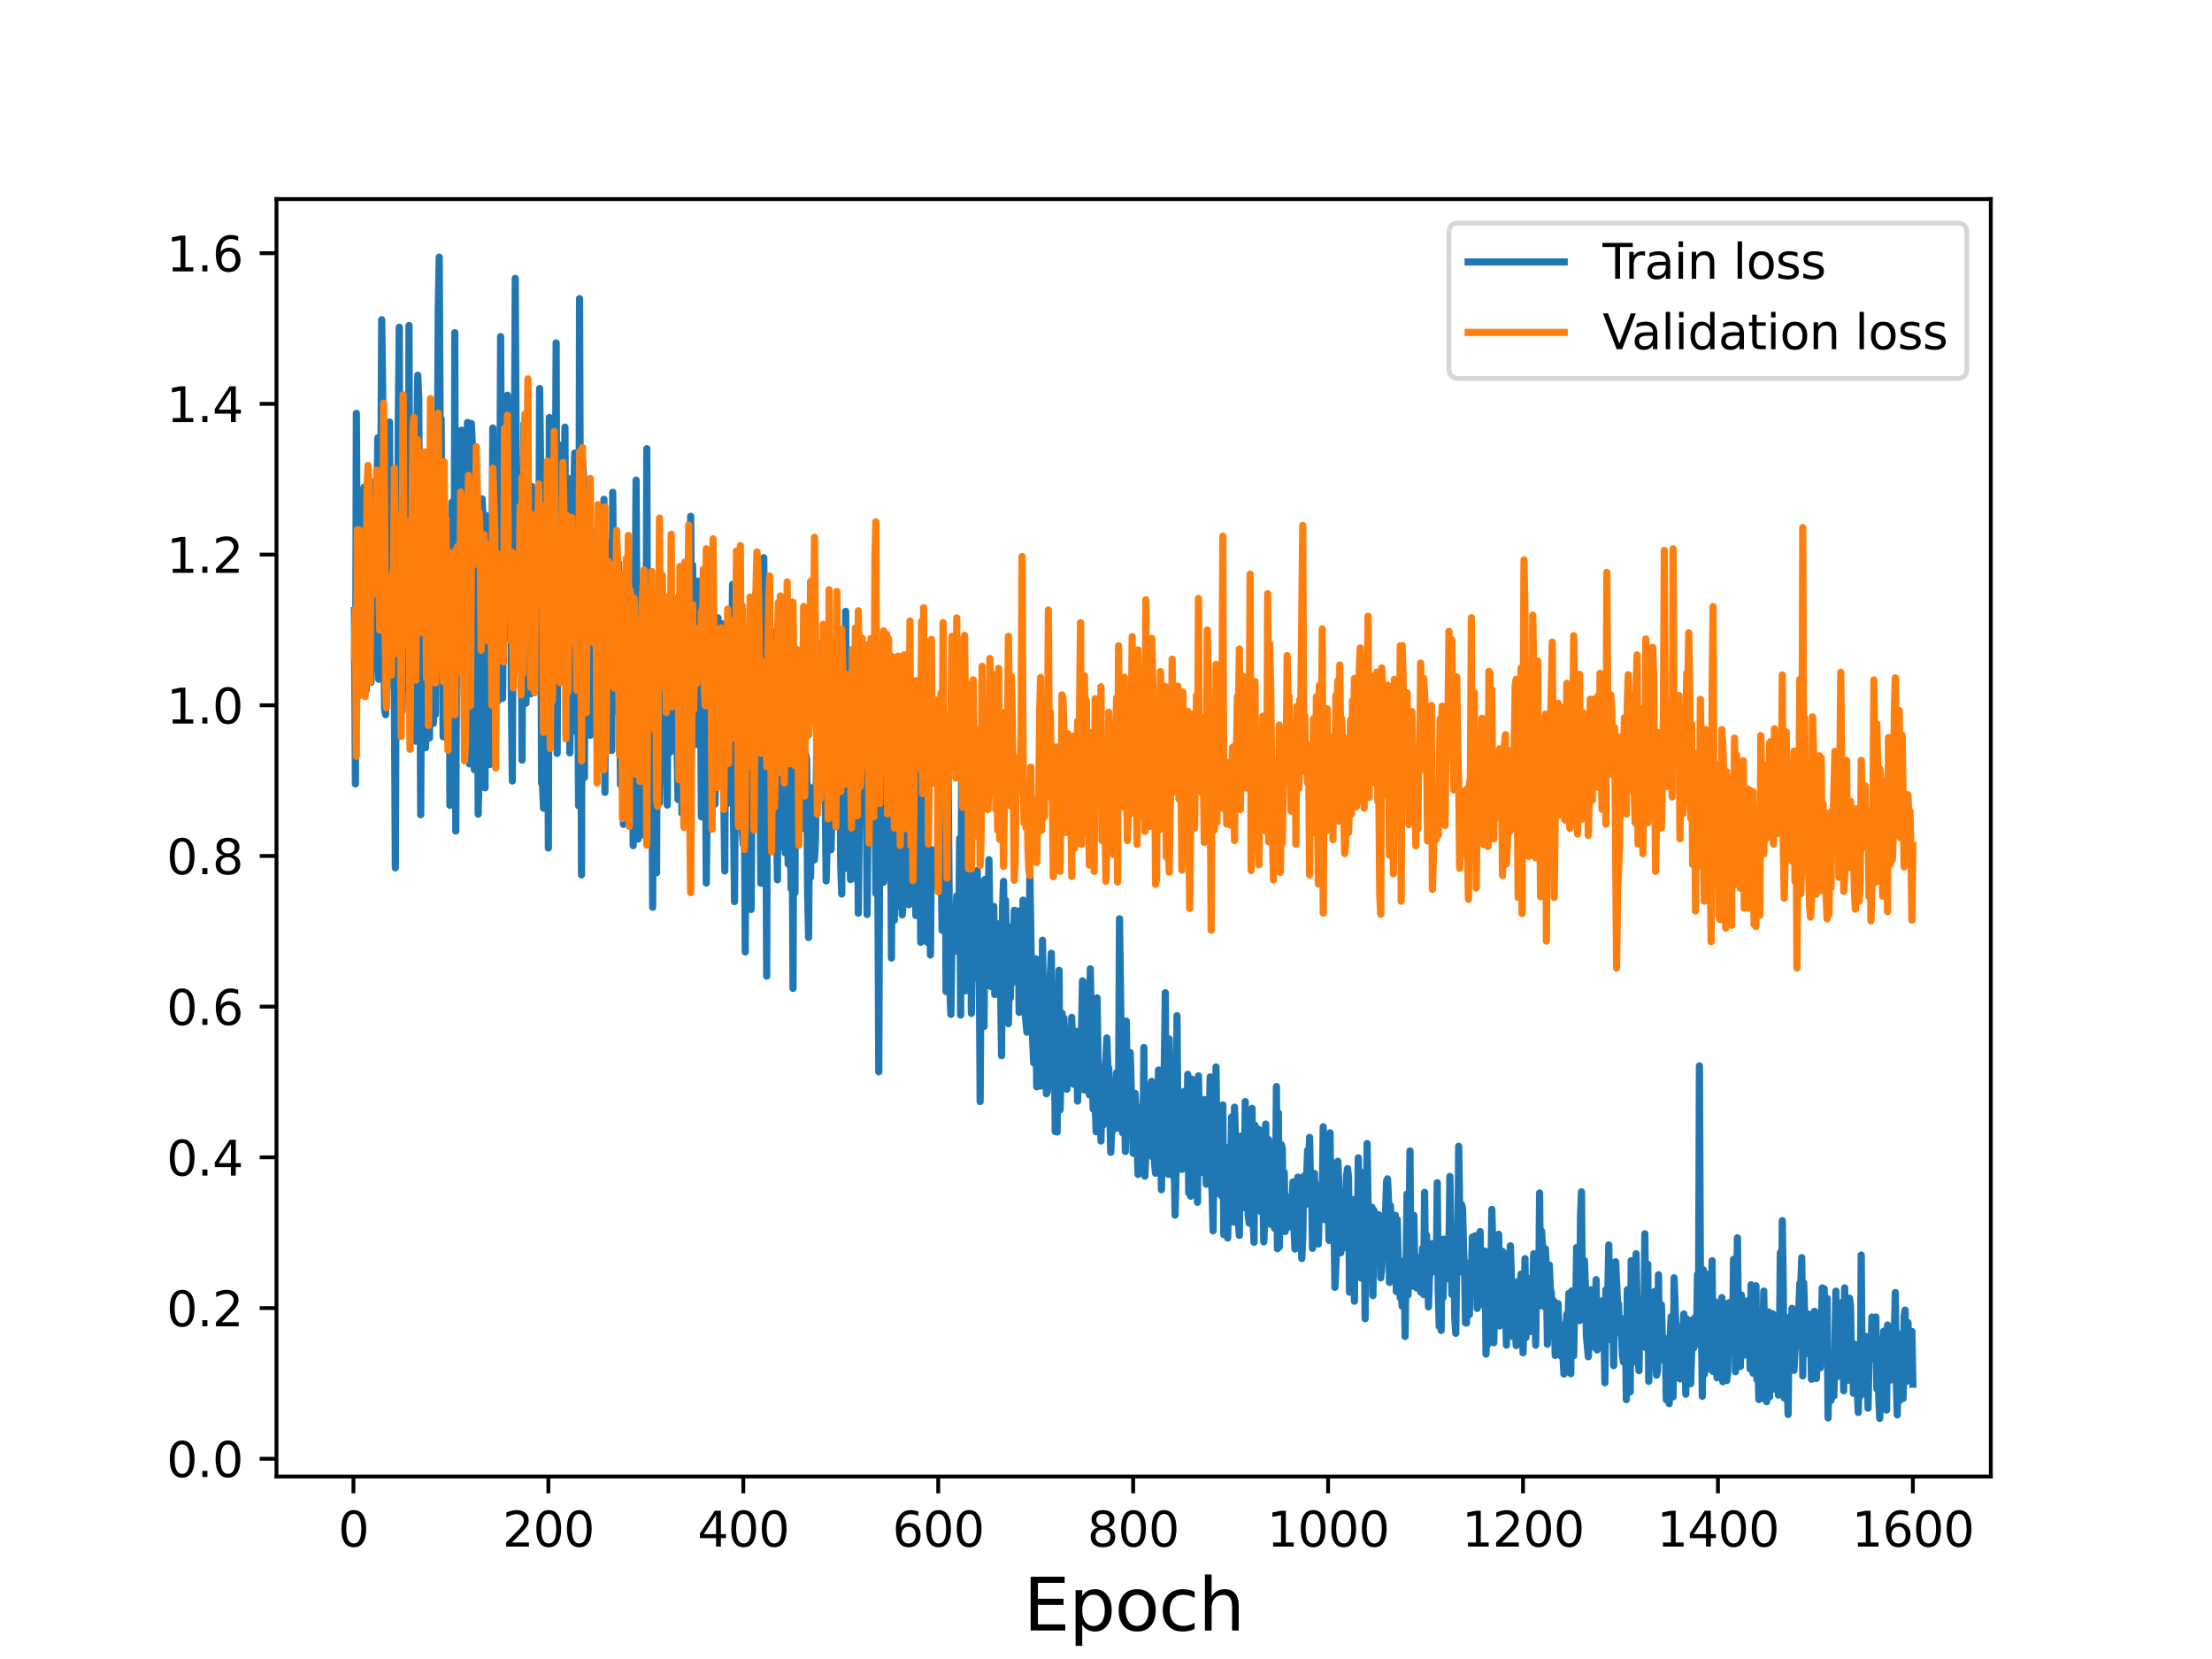 <?xml version="1.0" encoding="utf-8" standalone="no"?>
<!DOCTYPE svg PUBLIC "-//W3C//DTD SVG 1.1//EN"
  "http://www.w3.org/Graphics/SVG/1.1/DTD/svg11.dtd">
<svg height="345.6pt" version="1.1" viewBox="0 0 460.8 345.6" width="460.8pt" xmlns="http://www.w3.org/2000/svg" xmlns:xlink="http://www.w3.org/1999/xlink">
 <defs>
  <style type="text/css">*{stroke-linecap:butt;stroke-linejoin:round;}</style>
 </defs>
 <g id="figure_1">
  <g id="patch_1">
   <path d="M 0 345.6 
L 460.8 345.6 
L 460.8 0 
L 0 0 
z
" style="fill:#ffffff;"/>
  </g>
  <g id="axes_1">
   <g id="patch_2">
    <path d="M 57.6 307.584 
L 414.72 307.584 
L 414.72 41.472 
L 57.6 41.472 
z
" style="fill:#ffffff;"/>
   </g>
   <g id="matplotlib.axis_1">
    <g id="xtick_1">
     <g id="line2d_1">
      <defs>
       <path d="M 0 0 
L 0 3.5 
" id="m2729fcac90" style="stroke:#000000;stroke-width:0.8;"/>
      </defs>
      <g>
       <use style="stroke:#000000;stroke-width:0.8;" x="73.63" xlink:href="#m2729fcac90" y="307.584"/>
      </g>
     </g>
     <g id="text_1">
      <!-- 0 -->
      <g transform="translate(70.448 322.182)scale(0.1 -0.1)">
       <defs>
        <path d="M 2034 4250 
Q 1547 4250 1301 3770 
Q 1056 3291 1056 2328 
Q 1056 1369 1301 889 
Q 1547 409 2034 409 
Q 2525 409 2770 889 
Q 3016 1369 3016 2328 
Q 3016 3291 2770 3770 
Q 2525 4250 2034 4250 
z
M 2034 4750 
Q 2819 4750 3233 4129 
Q 3647 3509 3647 2328 
Q 3647 1150 3233 529 
Q 2819 -91 2034 -91 
Q 1250 -91 836 529 
Q 422 1150 422 2328 
Q 422 3509 836 4129 
Q 1250 4750 2034 4750 
z
" id="DejaVuSans-30" transform="scale(0.016)"/>
       </defs>
       <use xlink:href="#DejaVuSans-30"/>
      </g>
     </g>
    </g>
    <g id="xtick_2">
     <g id="line2d_2">
      <g>
       <use style="stroke:#000000;stroke-width:0.8;" x="114.237" xlink:href="#m2729fcac90" y="307.584"/>
      </g>
     </g>
     <g id="text_2">
      <!-- 200 -->
      <g transform="translate(104.693 322.182)scale(0.1 -0.1)">
       <defs>
        <path d="M 1228 531 
L 3431 531 
L 3431 0 
L 469 0 
L 469 531 
Q 828 903 1448 1529 
Q 2069 2156 2228 2338 
Q 2531 2678 2651 2914 
Q 2772 3150 2772 3378 
Q 2772 3750 2511 3984 
Q 2250 4219 1831 4219 
Q 1534 4219 1204 4116 
Q 875 4013 500 3803 
L 500 4441 
Q 881 4594 1212 4672 
Q 1544 4750 1819 4750 
Q 2544 4750 2975 4387 
Q 3406 4025 3406 3419 
Q 3406 3131 3298 2873 
Q 3191 2616 2906 2266 
Q 2828 2175 2409 1742 
Q 1991 1309 1228 531 
z
" id="DejaVuSans-32" transform="scale(0.016)"/>
       </defs>
       <use xlink:href="#DejaVuSans-32"/>
       <use x="63.623" xlink:href="#DejaVuSans-30"/>
       <use x="127.246" xlink:href="#DejaVuSans-30"/>
      </g>
     </g>
    </g>
    <g id="xtick_3">
     <g id="line2d_3">
      <g>
       <use style="stroke:#000000;stroke-width:0.8;" x="154.844" xlink:href="#m2729fcac90" y="307.584"/>
      </g>
     </g>
     <g id="text_3">
      <!-- 400 -->
      <g transform="translate(145.3 322.182)scale(0.1 -0.1)">
       <defs>
        <path d="M 2419 4116 
L 825 1625 
L 2419 1625 
L 2419 4116 
z
M 2253 4666 
L 3047 4666 
L 3047 1625 
L 3713 1625 
L 3713 1100 
L 3047 1100 
L 3047 0 
L 2419 0 
L 2419 1100 
L 313 1100 
L 313 1709 
L 2253 4666 
z
" id="DejaVuSans-34" transform="scale(0.016)"/>
       </defs>
       <use xlink:href="#DejaVuSans-34"/>
       <use x="63.623" xlink:href="#DejaVuSans-30"/>
       <use x="127.246" xlink:href="#DejaVuSans-30"/>
      </g>
     </g>
    </g>
    <g id="xtick_4">
     <g id="line2d_4">
      <g>
       <use style="stroke:#000000;stroke-width:0.8;" x="195.451" xlink:href="#m2729fcac90" y="307.584"/>
      </g>
     </g>
     <g id="text_4">
      <!-- 600 -->
      <g transform="translate(185.908 322.182)scale(0.1 -0.1)">
       <defs>
        <path d="M 2113 2584 
Q 1688 2584 1439 2293 
Q 1191 2003 1191 1497 
Q 1191 994 1439 701 
Q 1688 409 2113 409 
Q 2538 409 2786 701 
Q 3034 994 3034 1497 
Q 3034 2003 2786 2293 
Q 2538 2584 2113 2584 
z
M 3366 4563 
L 3366 3988 
Q 3128 4100 2886 4159 
Q 2644 4219 2406 4219 
Q 1781 4219 1451 3797 
Q 1122 3375 1075 2522 
Q 1259 2794 1537 2939 
Q 1816 3084 2150 3084 
Q 2853 3084 3261 2657 
Q 3669 2231 3669 1497 
Q 3669 778 3244 343 
Q 2819 -91 2113 -91 
Q 1303 -91 875 529 
Q 447 1150 447 2328 
Q 447 3434 972 4092 
Q 1497 4750 2381 4750 
Q 2619 4750 2861 4703 
Q 3103 4656 3366 4563 
z
" id="DejaVuSans-36" transform="scale(0.016)"/>
       </defs>
       <use xlink:href="#DejaVuSans-36"/>
       <use x="63.623" xlink:href="#DejaVuSans-30"/>
       <use x="127.246" xlink:href="#DejaVuSans-30"/>
      </g>
     </g>
    </g>
    <g id="xtick_5">
     <g id="line2d_5">
      <g>
       <use style="stroke:#000000;stroke-width:0.8;" x="236.058" xlink:href="#m2729fcac90" y="307.584"/>
      </g>
     </g>
     <g id="text_5">
      <!-- 800 -->
      <g transform="translate(226.515 322.182)scale(0.1 -0.1)">
       <defs>
        <path d="M 2034 2216 
Q 1584 2216 1326 1975 
Q 1069 1734 1069 1313 
Q 1069 891 1326 650 
Q 1584 409 2034 409 
Q 2484 409 2743 651 
Q 3003 894 3003 1313 
Q 3003 1734 2745 1975 
Q 2488 2216 2034 2216 
z
M 1403 2484 
Q 997 2584 770 2862 
Q 544 3141 544 3541 
Q 544 4100 942 4425 
Q 1341 4750 2034 4750 
Q 2731 4750 3128 4425 
Q 3525 4100 3525 3541 
Q 3525 3141 3298 2862 
Q 3072 2584 2669 2484 
Q 3125 2378 3379 2068 
Q 3634 1759 3634 1313 
Q 3634 634 3220 271 
Q 2806 -91 2034 -91 
Q 1263 -91 848 271 
Q 434 634 434 1313 
Q 434 1759 690 2068 
Q 947 2378 1403 2484 
z
M 1172 3481 
Q 1172 3119 1398 2916 
Q 1625 2713 2034 2713 
Q 2441 2713 2670 2916 
Q 2900 3119 2900 3481 
Q 2900 3844 2670 4047 
Q 2441 4250 2034 4250 
Q 1625 4250 1398 4047 
Q 1172 3844 1172 3481 
z
" id="DejaVuSans-38" transform="scale(0.016)"/>
       </defs>
       <use xlink:href="#DejaVuSans-38"/>
       <use x="63.623" xlink:href="#DejaVuSans-30"/>
       <use x="127.246" xlink:href="#DejaVuSans-30"/>
      </g>
     </g>
    </g>
    <g id="xtick_6">
     <g id="line2d_6">
      <g>
       <use style="stroke:#000000;stroke-width:0.8;" x="276.666" xlink:href="#m2729fcac90" y="307.584"/>
      </g>
     </g>
     <g id="text_6">
      <!-- 1000 -->
      <g transform="translate(263.941 322.182)scale(0.1 -0.1)">
       <defs>
        <path d="M 794 531 
L 1825 531 
L 1825 4091 
L 703 3866 
L 703 4441 
L 1819 4666 
L 2450 4666 
L 2450 531 
L 3481 531 
L 3481 0 
L 794 0 
L 794 531 
z
" id="DejaVuSans-31" transform="scale(0.016)"/>
       </defs>
       <use xlink:href="#DejaVuSans-31"/>
       <use x="63.623" xlink:href="#DejaVuSans-30"/>
       <use x="127.246" xlink:href="#DejaVuSans-30"/>
       <use x="190.869" xlink:href="#DejaVuSans-30"/>
      </g>
     </g>
    </g>
    <g id="xtick_7">
     <g id="line2d_7">
      <g>
       <use style="stroke:#000000;stroke-width:0.8;" x="317.273" xlink:href="#m2729fcac90" y="307.584"/>
      </g>
     </g>
     <g id="text_7">
      <!-- 1200 -->
      <g transform="translate(304.548 322.182)scale(0.1 -0.1)">
       <use xlink:href="#DejaVuSans-31"/>
       <use x="63.623" xlink:href="#DejaVuSans-32"/>
       <use x="127.246" xlink:href="#DejaVuSans-30"/>
       <use x="190.869" xlink:href="#DejaVuSans-30"/>
      </g>
     </g>
    </g>
    <g id="xtick_8">
     <g id="line2d_8">
      <g>
       <use style="stroke:#000000;stroke-width:0.8;" x="357.88" xlink:href="#m2729fcac90" y="307.584"/>
      </g>
     </g>
     <g id="text_8">
      <!-- 1400 -->
      <g transform="translate(345.155 322.182)scale(0.1 -0.1)">
       <use xlink:href="#DejaVuSans-31"/>
       <use x="63.623" xlink:href="#DejaVuSans-34"/>
       <use x="127.246" xlink:href="#DejaVuSans-30"/>
       <use x="190.869" xlink:href="#DejaVuSans-30"/>
      </g>
     </g>
    </g>
    <g id="xtick_9">
     <g id="line2d_9">
      <g>
       <use style="stroke:#000000;stroke-width:0.8;" x="398.487" xlink:href="#m2729fcac90" y="307.584"/>
      </g>
     </g>
     <g id="text_9">
      <!-- 1600 -->
      <g transform="translate(385.762 322.182)scale(0.1 -0.1)">
       <use xlink:href="#DejaVuSans-31"/>
       <use x="63.623" xlink:href="#DejaVuSans-36"/>
       <use x="127.246" xlink:href="#DejaVuSans-30"/>
       <use x="190.869" xlink:href="#DejaVuSans-30"/>
      </g>
     </g>
    </g>
    <g id="text_10">
     <!-- Epoch -->
     <g transform="translate(213.194 339.66)scale(0.15 -0.15)">
      <defs>
       <path d="M 628 4666 
L 3578 4666 
L 3578 4134 
L 1259 4134 
L 1259 2753 
L 3481 2753 
L 3481 2222 
L 1259 2222 
L 1259 531 
L 3634 531 
L 3634 0 
L 628 0 
L 628 4666 
z
" id="DejaVuSans-45" transform="scale(0.016)"/>
       <path d="M 1159 525 
L 1159 -1331 
L 581 -1331 
L 581 3500 
L 1159 3500 
L 1159 2969 
Q 1341 3281 1617 3432 
Q 1894 3584 2278 3584 
Q 2916 3584 3314 3078 
Q 3713 2572 3713 1747 
Q 3713 922 3314 415 
Q 2916 -91 2278 -91 
Q 1894 -91 1617 61 
Q 1341 213 1159 525 
z
M 3116 1747 
Q 3116 2381 2855 2742 
Q 2594 3103 2138 3103 
Q 1681 3103 1420 2742 
Q 1159 2381 1159 1747 
Q 1159 1113 1420 752 
Q 1681 391 2138 391 
Q 2594 391 2855 752 
Q 3116 1113 3116 1747 
z
" id="DejaVuSans-70" transform="scale(0.016)"/>
       <path d="M 1959 3097 
Q 1497 3097 1228 2736 
Q 959 2375 959 1747 
Q 959 1119 1226 758 
Q 1494 397 1959 397 
Q 2419 397 2687 759 
Q 2956 1122 2956 1747 
Q 2956 2369 2687 2733 
Q 2419 3097 1959 3097 
z
M 1959 3584 
Q 2709 3584 3137 3096 
Q 3566 2609 3566 1747 
Q 3566 888 3137 398 
Q 2709 -91 1959 -91 
Q 1206 -91 779 398 
Q 353 888 353 1747 
Q 353 2609 779 3096 
Q 1206 3584 1959 3584 
z
" id="DejaVuSans-6f" transform="scale(0.016)"/>
       <path d="M 3122 3366 
L 3122 2828 
Q 2878 2963 2633 3030 
Q 2388 3097 2138 3097 
Q 1578 3097 1268 2742 
Q 959 2388 959 1747 
Q 959 1106 1268 751 
Q 1578 397 2138 397 
Q 2388 397 2633 464 
Q 2878 531 3122 666 
L 3122 134 
Q 2881 22 2623 -34 
Q 2366 -91 2075 -91 
Q 1284 -91 818 406 
Q 353 903 353 1747 
Q 353 2603 823 3093 
Q 1294 3584 2113 3584 
Q 2378 3584 2631 3529 
Q 2884 3475 3122 3366 
z
" id="DejaVuSans-63" transform="scale(0.016)"/>
       <path d="M 3513 2113 
L 3513 0 
L 2938 0 
L 2938 2094 
Q 2938 2591 2744 2837 
Q 2550 3084 2163 3084 
Q 1697 3084 1428 2787 
Q 1159 2491 1159 1978 
L 1159 0 
L 581 0 
L 581 4863 
L 1159 4863 
L 1159 2956 
Q 1366 3272 1645 3428 
Q 1925 3584 2291 3584 
Q 2894 3584 3203 3211 
Q 3513 2838 3513 2113 
z
" id="DejaVuSans-68" transform="scale(0.016)"/>
      </defs>
      <use xlink:href="#DejaVuSans-45"/>
      <use x="63.184" xlink:href="#DejaVuSans-70"/>
      <use x="126.66" xlink:href="#DejaVuSans-6f"/>
      <use x="187.842" xlink:href="#DejaVuSans-63"/>
      <use x="242.822" xlink:href="#DejaVuSans-68"/>
     </g>
    </g>
   </g>
   <g id="matplotlib.axis_2">
    <g id="ytick_1">
     <g id="line2d_10">
      <defs>
       <path d="M 0 0 
L -3.5 0 
" id="m74314ea22a" style="stroke:#000000;stroke-width:0.8;"/>
      </defs>
      <g>
       <use style="stroke:#000000;stroke-width:0.8;" x="57.6" xlink:href="#m74314ea22a" y="303.884"/>
      </g>
     </g>
     <g id="text_11">
      <!-- 0.0 -->
      <g transform="translate(34.697 307.683)scale(0.1 -0.1)">
       <defs>
        <path d="M 684 794 
L 1344 794 
L 1344 0 
L 684 0 
L 684 794 
z
" id="DejaVuSans-2e" transform="scale(0.016)"/>
       </defs>
       <use xlink:href="#DejaVuSans-30"/>
       <use x="63.623" xlink:href="#DejaVuSans-2e"/>
       <use x="95.41" xlink:href="#DejaVuSans-30"/>
      </g>
     </g>
    </g>
    <g id="ytick_2">
     <g id="line2d_11">
      <g>
       <use style="stroke:#000000;stroke-width:0.8;" x="57.6" xlink:href="#m74314ea22a" y="272.491"/>
      </g>
     </g>
     <g id="text_12">
      <!-- 0.2 -->
      <g transform="translate(34.697 276.29)scale(0.1 -0.1)">
       <use xlink:href="#DejaVuSans-30"/>
       <use x="63.623" xlink:href="#DejaVuSans-2e"/>
       <use x="95.41" xlink:href="#DejaVuSans-32"/>
      </g>
     </g>
    </g>
    <g id="ytick_3">
     <g id="line2d_12">
      <g>
       <use style="stroke:#000000;stroke-width:0.8;" x="57.6" xlink:href="#m74314ea22a" y="241.098"/>
      </g>
     </g>
     <g id="text_13">
      <!-- 0.4 -->
      <g transform="translate(34.697 244.898)scale(0.1 -0.1)">
       <use xlink:href="#DejaVuSans-30"/>
       <use x="63.623" xlink:href="#DejaVuSans-2e"/>
       <use x="95.41" xlink:href="#DejaVuSans-34"/>
      </g>
     </g>
    </g>
    <g id="ytick_4">
     <g id="line2d_13">
      <g>
       <use style="stroke:#000000;stroke-width:0.8;" x="57.6" xlink:href="#m74314ea22a" y="209.706"/>
      </g>
     </g>
     <g id="text_14">
      <!-- 0.6 -->
      <g transform="translate(34.697 213.505)scale(0.1 -0.1)">
       <use xlink:href="#DejaVuSans-30"/>
       <use x="63.623" xlink:href="#DejaVuSans-2e"/>
       <use x="95.41" xlink:href="#DejaVuSans-36"/>
      </g>
     </g>
    </g>
    <g id="ytick_5">
     <g id="line2d_14">
      <g>
       <use style="stroke:#000000;stroke-width:0.8;" x="57.6" xlink:href="#m74314ea22a" y="178.313"/>
      </g>
     </g>
     <g id="text_15">
      <!-- 0.8 -->
      <g transform="translate(34.697 182.112)scale(0.1 -0.1)">
       <use xlink:href="#DejaVuSans-30"/>
       <use x="63.623" xlink:href="#DejaVuSans-2e"/>
       <use x="95.41" xlink:href="#DejaVuSans-38"/>
      </g>
     </g>
    </g>
    <g id="ytick_6">
     <g id="line2d_15">
      <g>
       <use style="stroke:#000000;stroke-width:0.8;" x="57.6" xlink:href="#m74314ea22a" y="146.92"/>
      </g>
     </g>
     <g id="text_16">
      <!-- 1.0 -->
      <g transform="translate(34.697 150.72)scale(0.1 -0.1)">
       <use xlink:href="#DejaVuSans-31"/>
       <use x="63.623" xlink:href="#DejaVuSans-2e"/>
       <use x="95.41" xlink:href="#DejaVuSans-30"/>
      </g>
     </g>
    </g>
    <g id="ytick_7">
     <g id="line2d_16">
      <g>
       <use style="stroke:#000000;stroke-width:0.8;" x="57.6" xlink:href="#m74314ea22a" y="115.528"/>
      </g>
     </g>
     <g id="text_17">
      <!-- 1.2 -->
      <g transform="translate(34.697 119.327)scale(0.1 -0.1)">
       <use xlink:href="#DejaVuSans-31"/>
       <use x="63.623" xlink:href="#DejaVuSans-2e"/>
       <use x="95.41" xlink:href="#DejaVuSans-32"/>
      </g>
     </g>
    </g>
    <g id="ytick_8">
     <g id="line2d_17">
      <g>
       <use style="stroke:#000000;stroke-width:0.8;" x="57.6" xlink:href="#m74314ea22a" y="84.135"/>
      </g>
     </g>
     <g id="text_18">
      <!-- 1.4 -->
      <g transform="translate(34.697 87.934)scale(0.1 -0.1)">
       <use xlink:href="#DejaVuSans-31"/>
       <use x="63.623" xlink:href="#DejaVuSans-2e"/>
       <use x="95.41" xlink:href="#DejaVuSans-34"/>
      </g>
     </g>
    </g>
    <g id="ytick_9">
     <g id="line2d_18">
      <g>
       <use style="stroke:#000000;stroke-width:0.8;" x="57.6" xlink:href="#m74314ea22a" y="52.742"/>
      </g>
     </g>
     <g id="text_19">
      <!-- 1.6 -->
      <g transform="translate(34.697 56.542)scale(0.1 -0.1)">
       <use xlink:href="#DejaVuSans-31"/>
       <use x="63.623" xlink:href="#DejaVuSans-2e"/>
       <use x="95.41" xlink:href="#DejaVuSans-36"/>
      </g>
     </g>
    </g>
   </g>
   <g id="line2d_19">
    <path clip-path="url(#p51b9ae5474)" d="M 73.833 127.184 
L 74.036 163.298 
L 74.239 86.108 
L 74.442 123.854 
L 74.645 110.762 
L 74.848 115.099 
L 75.051 128.039 
L 75.254 114.36 
L 75.457 128.004 
L 75.66 104.67 
L 75.863 101.479 
L 76.066 101.762 
L 76.269 143.841 
L 76.472 103.71 
L 76.878 141.108 
L 77.081 105.118 
L 77.284 142.139 
L 77.487 137.277 
L 77.69 104.417 
L 77.893 137.708 
L 78.096 100.317 
L 78.3 121.943 
L 78.706 91.212 
L 78.909 141.507 
L 79.315 102.465 
L 79.518 66.598 
L 79.721 81.795 
L 79.924 127.791 
L 80.127 147.657 
L 80.33 148.882 
L 80.533 126.049 
L 80.736 143.054 
L 80.939 123.295 
L 81.142 87.917 
L 81.345 125.432 
L 81.548 117.34 
L 82.157 144.339 
L 82.36 180.792 
L 82.563 123.731 
L 82.766 149.58 
L 82.969 87.2 
L 83.172 68.168 
L 83.375 124.951 
L 83.578 141.18 
L 83.781 148.113 
L 83.985 126.738 
L 84.188 131.009 
L 84.391 131.249 
L 84.594 91.996 
L 85 143.557 
L 85.203 67.812 
L 85.406 139.517 
L 85.812 100.426 
L 86.015 145.351 
L 86.218 135.527 
L 86.624 154.408 
L 86.827 91.13 
L 87.03 78.162 
L 87.233 83.164 
L 87.639 169.727 
L 87.842 123.274 
L 88.045 147.226 
L 88.451 132.207 
L 88.654 155.761 
L 88.857 118.153 
L 89.06 137.277 
L 89.263 127.609 
L 89.466 153.739 
L 89.873 103.07 
L 90.279 150.705 
L 90.482 135.998 
L 90.685 148.872 
L 90.888 103.949 
L 91.091 100.685 
L 91.294 64.926 
L 91.497 53.568 
L 91.7 90.663 
L 91.903 87.273 
L 92.309 153.47 
L 92.512 118.302 
L 92.715 141.097 
L 92.918 149.848 
L 93.121 120.742 
L 93.324 119.916 
L 93.527 114.17 
L 93.73 167.769 
L 93.933 159.869 
L 94.136 104.659 
L 94.339 163.243 
L 94.542 162.694 
L 94.745 69.292 
L 94.948 173.121 
L 95.152 119.728 
L 95.355 133.506 
L 95.558 108.765 
L 95.761 119.605 
L 95.964 108.887 
L 96.167 89.623 
L 96.573 120.858 
L 96.776 152.125 
L 96.979 117.897 
L 97.182 113.8 
L 97.385 88.007 
L 97.588 103.476 
L 97.791 159.131 
L 98.197 88.209 
L 98.4 92.836 
L 98.603 106.374 
L 98.806 160.324 
L 99.212 108.312 
L 99.415 123.092 
L 99.618 169.589 
L 99.821 160.351 
L 100.024 133.593 
L 100.227 128.788 
L 100.43 103.924 
L 100.633 108.476 
L 101.04 164.106 
L 101.243 107.377 
L 101.446 117.673 
L 101.649 146.331 
L 101.852 120.045 
L 102.055 159.254 
L 102.258 153.314 
L 102.664 89.153 
L 103.273 123.932 
L 103.476 142.828 
L 103.679 146.09 
L 103.882 103.016 
L 104.085 117.177 
L 104.288 70.121 
L 104.694 145.493 
L 104.897 127.386 
L 105.1 91.086 
L 105.303 117.96 
L 105.506 106.728 
L 105.709 82.338 
L 105.912 131.969 
L 106.115 132.979 
L 106.318 89.507 
L 106.522 143.379 
L 106.725 162.691 
L 106.928 109.879 
L 107.131 104.025 
L 107.334 58.003 
L 107.537 97.533 
L 107.74 111.667 
L 107.943 105.915 
L 108.146 121.427 
L 108.349 105.543 
L 108.552 112 
L 108.755 158.344 
L 108.958 106.34 
L 109.161 88.241 
L 109.364 98.397 
L 109.567 146.508 
L 109.77 132.449 
L 109.973 131.878 
L 110.176 137.887 
L 110.379 103.56 
L 110.582 144.541 
L 110.785 101.333 
L 111.191 136.199 
L 111.394 116.48 
L 111.597 112.976 
L 111.8 112.654 
L 112.003 134.953 
L 112.207 128.435 
L 112.41 80.945 
L 112.613 96.206 
L 112.816 163.167 
L 113.019 163.314 
L 113.222 168.36 
L 113.628 106.326 
L 113.831 142.433 
L 114.034 106.336 
L 114.237 176.652 
L 114.44 86.973 
L 114.643 116.864 
L 114.846 120.271 
L 115.252 146.695 
L 115.455 87.592 
L 115.658 110.289 
L 115.861 71.437 
L 116.064 156.952 
L 116.267 118.567 
L 116.47 119.594 
L 116.673 100.003 
L 116.876 113.338 
L 117.079 92.713 
L 117.282 94.239 
L 117.485 109.929 
L 117.689 88.978 
L 117.892 135.952 
L 118.095 108.17 
L 118.298 99.6 
L 118.501 112.34 
L 118.704 156.852 
L 118.907 143.846 
L 119.11 138.075 
L 119.313 109.555 
L 119.516 104.125 
L 119.719 94.373 
L 120.125 152.513 
L 120.328 136.677 
L 120.531 167.863 
L 120.734 62.201 
L 121.14 182.253 
L 121.343 95.669 
L 121.546 99.038 
L 121.749 161.969 
L 121.952 109.792 
L 122.155 144.926 
L 122.561 102.11 
L 122.967 153.16 
L 123.17 116.558 
L 123.374 149.903 
L 123.577 138.391 
L 123.78 148.724 
L 123.983 131.496 
L 124.186 130.963 
L 124.389 110.296 
L 124.795 137.515 
L 124.998 128.527 
L 125.201 149.722 
L 125.404 125.803 
L 125.607 133.819 
L 125.81 104.016 
L 126.013 165.063 
L 126.216 112.745 
L 126.419 147.817 
L 126.622 123.332 
L 126.825 113.391 
L 127.028 144.136 
L 127.231 139.774 
L 127.434 156.333 
L 127.637 102.55 
L 128.043 148.174 
L 128.246 146.665 
L 128.449 141.161 
L 128.855 117.233 
L 129.262 163.45 
L 129.465 143.485 
L 129.668 139.799 
L 129.871 171.725 
L 130.074 131.101 
L 130.277 136.469 
L 130.48 119.051 
L 130.683 158.141 
L 130.886 141.781 
L 131.089 135.074 
L 131.292 138.39 
L 131.495 130.358 
L 131.698 132.25 
L 131.901 176.165 
L 132.104 139.404 
L 132.307 126.435 
L 132.51 100.014 
L 132.916 174.803 
L 133.119 160.941 
L 133.322 137.026 
L 133.931 159.902 
L 134.134 173.996 
L 134.337 135.119 
L 134.54 154.972 
L 134.744 93.464 
L 134.947 160.689 
L 135.15 131.5 
L 135.353 148.077 
L 135.556 127.644 
L 135.759 148.586 
L 135.962 189.002 
L 136.165 132.252 
L 136.368 122.847 
L 136.571 134.36 
L 136.774 181.835 
L 136.977 131.425 
L 137.18 165.639 
L 137.383 167.273 
L 137.789 136.235 
L 137.992 145.094 
L 138.195 144.363 
L 138.398 151.892 
L 138.601 130.874 
L 139.007 167.719 
L 139.21 124.619 
L 139.413 150.052 
L 139.616 156.672 
L 140.022 127.521 
L 140.225 146.73 
L 140.429 137.765 
L 140.632 139.427 
L 140.835 142.669 
L 141.241 166.554 
L 141.444 131.164 
L 141.647 160.928 
L 141.85 121.626 
L 142.053 169.414 
L 142.256 164.549 
L 142.459 134.169 
L 142.662 141.021 
L 142.865 165.178 
L 143.068 147.316 
L 143.271 139.547 
L 143.474 149.627 
L 143.677 167.784 
L 143.88 107.553 
L 144.083 136.118 
L 144.286 117.731 
L 144.489 154.757 
L 144.692 133.978 
L 144.895 128.607 
L 145.098 155.057 
L 145.301 121.044 
L 145.504 140.921 
L 145.707 137.576 
L 145.911 137.05 
L 146.114 170.154 
L 146.317 132.004 
L 146.52 164.262 
L 146.723 138.304 
L 146.926 148.352 
L 147.129 183.951 
L 147.535 149.262 
L 147.738 164.931 
L 147.941 155.813 
L 148.144 163.827 
L 148.347 160.076 
L 148.55 139.299 
L 148.753 160.219 
L 148.956 167.512 
L 149.159 144.952 
L 149.362 153.174 
L 149.565 128.716 
L 149.768 153.348 
L 149.971 161.738 
L 150.174 139.718 
L 150.377 129.933 
L 150.58 157.232 
L 150.783 165.902 
L 150.986 181.443 
L 151.189 131.033 
L 151.392 167.499 
L 152.002 154.072 
L 152.205 156.473 
L 152.611 121.74 
L 152.814 170.538 
L 153.017 187.811 
L 153.423 120.164 
L 153.626 135.389 
L 153.829 165.986 
L 154.032 159.618 
L 154.235 135.603 
L 154.438 148.284 
L 154.641 173.105 
L 154.844 175.907 
L 155.047 163.081 
L 155.25 198.303 
L 155.453 149.876 
L 155.859 185.017 
L 156.062 140.423 
L 156.265 135.032 
L 156.468 189.459 
L 156.874 138.137 
L 157.077 162.682 
L 157.281 155.371 
L 157.484 123.546 
L 157.687 128.831 
L 157.89 167.648 
L 158.093 137.965 
L 158.499 184.011 
L 158.702 152.129 
L 158.905 170.582 
L 159.108 116.18 
L 159.311 154.816 
L 159.514 160.36 
L 159.717 203.355 
L 159.92 133.645 
L 160.123 131.868 
L 160.326 157.977 
L 160.732 131.391 
L 160.935 172.822 
L 161.138 160.326 
L 161.341 162.052 
L 161.544 149.537 
L 161.95 183.286 
L 162.153 143.716 
L 162.356 164.419 
L 162.762 146.01 
L 163.169 176.448 
L 163.372 163.493 
L 163.575 177.685 
L 163.778 138.725 
L 164.184 179.958 
L 164.387 126.999 
L 164.59 169.397 
L 164.793 185.144 
L 164.996 168.502 
L 165.199 205.913 
L 165.402 149.271 
L 165.605 185.978 
L 165.808 135.192 
L 166.011 157.307 
L 166.214 146.817 
L 166.417 147.079 
L 166.823 170.719 
L 167.229 149.326 
L 167.432 150.501 
L 167.635 172.631 
L 167.838 157.051 
L 168.041 158.234 
L 168.244 185.976 
L 168.447 195.297 
L 168.651 163.938 
L 168.854 182.769 
L 169.057 166.084 
L 169.26 178.491 
L 169.463 172.615 
L 169.666 179.128 
L 169.869 175.226 
L 170.072 162.214 
L 170.275 139.456 
L 170.478 145.078 
L 170.681 134.207 
L 170.884 166.054 
L 171.29 154.825 
L 171.493 163.692 
L 171.696 146.38 
L 172.102 183.51 
L 172.305 175.77 
L 172.711 133.577 
L 173.117 177.012 
L 173.32 168.276 
L 173.523 165.779 
L 173.726 157.818 
L 173.929 167.92 
L 174.133 159.646 
L 174.336 165.258 
L 174.539 158.759 
L 174.742 159.411 
L 174.945 154.561 
L 175.148 180.303 
L 175.351 186.24 
L 175.554 145.334 
L 175.757 179.03 
L 176.163 127.355 
L 176.366 180.905 
L 176.569 158.863 
L 176.772 170.876 
L 176.975 156.157 
L 177.178 183.24 
L 177.381 171.658 
L 177.584 171.525 
L 177.787 167.136 
L 177.99 175.43 
L 178.193 134.704 
L 178.396 183.153 
L 178.599 159.168 
L 178.802 190.236 
L 179.005 170.59 
L 179.208 167.93 
L 179.411 160.152 
L 179.614 146.882 
L 179.818 144.484 
L 180.021 167.712 
L 180.224 147.867 
L 180.427 160.082 
L 180.63 190.505 
L 181.036 145.653 
L 181.442 168.988 
L 181.645 152.285 
L 181.848 169.293 
L 182.051 169.669 
L 182.254 156.453 
L 182.457 186.134 
L 182.66 168.836 
L 182.863 180.388 
L 183.066 223.276 
L 183.269 169.28 
L 183.472 168.179 
L 184.081 183.77 
L 184.284 180.729 
L 184.487 159.883 
L 184.69 157.384 
L 184.893 165.972 
L 185.096 165.153 
L 185.299 166.611 
L 185.503 160.659 
L 185.706 199.589 
L 185.909 164.891 
L 186.112 186.313 
L 186.315 191.694 
L 186.721 153.503 
L 186.924 181.493 
L 187.127 188.835 
L 187.33 147.406 
L 187.533 179.911 
L 187.736 159.588 
L 187.939 190.581 
L 188.142 188.044 
L 188.345 170.815 
L 188.751 180.278 
L 188.954 178.812 
L 189.157 162.295 
L 189.36 188.468 
L 189.563 174.283 
L 189.766 145.331 
L 189.969 181.965 
L 190.172 185.238 
L 190.375 182.135 
L 190.578 165.07 
L 190.781 190.717 
L 190.984 168.808 
L 191.188 179.449 
L 191.391 172.66 
L 191.594 159.034 
L 191.797 196.293 
L 192.203 177.672 
L 192.406 160.516 
L 192.609 185.219 
L 192.812 170.443 
L 193.015 177.244 
L 193.218 196.323 
L 193.624 180.83 
L 193.827 198.946 
L 194.03 176.983 
L 194.233 184.683 
L 194.639 181.038 
L 194.842 184.647 
L 195.045 177.795 
L 195.248 184.716 
L 195.451 163.798 
L 195.654 167.436 
L 195.857 168.115 
L 196.263 193.821 
L 196.466 191.544 
L 196.873 155.369 
L 197.076 206.54 
L 197.482 158.113 
L 197.888 206.227 
L 198.091 211.31 
L 198.294 197.168 
L 198.497 191.119 
L 198.7 197.332 
L 198.903 198.196 
L 199.309 186.625 
L 199.512 192.238 
L 199.715 194.683 
L 199.918 174.624 
L 200.121 211.447 
L 200.324 162.401 
L 200.527 201.139 
L 200.73 163.245 
L 200.933 204.926 
L 201.136 206.416 
L 201.339 199.77 
L 201.542 204.871 
L 201.745 178.9 
L 201.948 189.891 
L 202.151 175.106 
L 202.355 211.114 
L 202.761 187.553 
L 202.964 187.465 
L 203.167 203.711 
L 203.37 181.557 
L 203.573 181.347 
L 203.776 194.092 
L 203.979 196.681 
L 204.182 229.476 
L 204.385 196.478 
L 204.588 183.748 
L 204.791 194.719 
L 204.994 213.833 
L 205.197 183.181 
L 205.4 202.627 
L 205.603 188.921 
L 205.806 192.271 
L 206.009 179.084 
L 206.415 205.5 
L 206.618 203.326 
L 207.024 188.823 
L 207.227 207.178 
L 207.43 199.015 
L 207.633 196.795 
L 207.836 202.045 
L 208.04 195.052 
L 208.243 192.386 
L 208.649 219.933 
L 208.852 189.008 
L 209.055 183.603 
L 209.258 198.831 
L 209.461 187.52 
L 209.664 196.493 
L 209.867 192.884 
L 210.07 213.25 
L 210.273 203.38 
L 210.476 207.859 
L 210.679 196.906 
L 210.882 195.783 
L 211.085 202.681 
L 211.288 189.635 
L 211.491 204.555 
L 211.694 194.244 
L 211.897 189.769 
L 212.1 189.815 
L 212.303 210.884 
L 212.506 202.661 
L 212.709 207.378 
L 212.912 203.966 
L 213.115 187.519 
L 213.318 195.324 
L 213.521 210.906 
L 213.928 215.026 
L 214.131 191.047 
L 214.334 209.076 
L 214.537 181.641 
L 214.943 207.351 
L 215.146 217.265 
L 215.349 221.449 
L 215.552 202.544 
L 215.755 199.724 
L 215.958 226.393 
L 216.161 207.958 
L 216.364 203.82 
L 216.567 211.432 
L 216.77 226.273 
L 216.973 221.6 
L 217.176 195.866 
L 217.582 225.887 
L 217.785 209.395 
L 217.988 227.855 
L 218.191 227.479 
L 218.597 219.953 
L 218.8 203.12 
L 219.003 198.586 
L 219.206 216.503 
L 219.41 216.525 
L 219.613 212.328 
L 219.816 235.706 
L 220.019 205.844 
L 220.222 235.818 
L 220.425 211.859 
L 220.628 202.14 
L 220.831 231.226 
L 221.034 224.026 
L 221.237 211.062 
L 221.44 216.059 
L 221.643 212.099 
L 222.049 223.149 
L 222.252 226.898 
L 222.861 216.366 
L 223.064 222.819 
L 223.267 211.925 
L 223.47 222.338 
L 223.673 225.879 
L 223.876 217.258 
L 224.079 214.814 
L 224.282 219.173 
L 224.485 229.381 
L 224.688 223.316 
L 224.892 223.921 
L 225.095 225.758 
L 225.501 204.321 
L 225.704 212.751 
L 225.907 227.055 
L 226.11 204.827 
L 226.719 216.92 
L 226.922 228.078 
L 227.125 201.819 
L 227.531 224.288 
L 227.734 231.054 
L 227.937 214.777 
L 228.14 229.877 
L 228.343 235.762 
L 228.546 207.886 
L 228.952 234.883 
L 229.155 228.899 
L 229.358 237.708 
L 229.561 222.315 
L 229.764 234.44 
L 229.967 231.219 
L 230.17 223.162 
L 230.373 220.648 
L 230.577 216.234 
L 230.78 222.539 
L 230.983 222.534 
L 231.389 240.051 
L 231.592 235.137 
L 231.795 235.559 
L 231.998 225.447 
L 232.201 228.537 
L 232.404 227.177 
L 232.607 223.429 
L 232.81 234.982 
L 233.013 228.309 
L 233.216 191.402 
L 233.825 235.969 
L 234.231 228.56 
L 234.434 239.872 
L 234.637 212.721 
L 234.84 228.419 
L 235.043 231.054 
L 235.246 235.544 
L 235.449 219.274 
L 236.058 240.26 
L 236.465 227.778 
L 236.668 231.309 
L 237.074 244.649 
L 237.277 232.323 
L 237.48 230.654 
L 237.683 238.442 
L 237.886 233.525 
L 238.089 238.897 
L 238.292 218.211 
L 238.495 245.019 
L 238.698 240.467 
L 238.901 239.091 
L 239.104 226.316 
L 239.307 226.161 
L 239.51 233.431 
L 239.713 232.171 
L 239.916 225.254 
L 240.119 241.034 
L 240.322 237.932 
L 240.525 242.495 
L 240.728 244.403 
L 240.931 237.77 
L 241.134 240.872 
L 241.337 222.927 
L 241.54 239.352 
L 241.743 234.904 
L 241.947 247.846 
L 242.353 225.617 
L 242.556 221.558 
L 242.759 206.797 
L 242.962 243.958 
L 243.165 241.983 
L 243.368 244.612 
L 243.571 216.433 
L 243.774 228.671 
L 243.977 229.242 
L 244.18 228.359 
L 244.383 245.025 
L 244.586 241.035 
L 244.789 253.135 
L 244.992 243.707 
L 245.195 211.579 
L 245.398 238.12 
L 245.601 231.143 
L 245.804 243.206 
L 246.007 233.684 
L 246.21 243.604 
L 246.616 227.376 
L 246.819 239.739 
L 247.022 238.613 
L 247.225 239.621 
L 247.428 223.803 
L 247.632 248.493 
L 247.835 235.87 
L 248.038 249.192 
L 248.241 224.793 
L 248.444 245.963 
L 248.647 238.18 
L 248.85 237.986 
L 249.053 239.668 
L 249.256 230.103 
L 249.459 250.465 
L 249.662 224.126 
L 250.068 244.285 
L 250.271 240.734 
L 250.474 243.3 
L 250.88 229.051 
L 251.286 246.687 
L 251.489 245.569 
L 251.692 245.79 
L 252.098 224.337 
L 252.301 245.648 
L 252.504 248.175 
L 252.707 256.408 
L 252.91 237.277 
L 253.114 248.859 
L 253.317 222.266 
L 253.52 239.294 
L 253.723 241.331 
L 253.926 238.203 
L 254.129 247.052 
L 254.332 246.793 
L 254.535 249.209 
L 254.738 230.157 
L 254.941 257.207 
L 255.144 238.897 
L 255.347 249.802 
L 255.55 244.56 
L 255.753 257.899 
L 256.159 239.001 
L 256.362 244.594 
L 256.565 232.694 
L 256.971 254.58 
L 257.174 230.648 
L 257.377 237.393 
L 257.58 249.525 
L 258.189 257.369 
L 258.392 236.975 
L 258.595 236.656 
L 258.799 242.699 
L 259.002 241.187 
L 259.205 248.942 
L 259.408 229.488 
L 259.611 251.742 
L 259.814 242.674 
L 260.017 253.162 
L 260.22 254.789 
L 260.423 241.988 
L 260.626 246.773 
L 260.829 230.899 
L 261.032 254.034 
L 261.235 258.798 
L 261.438 234.407 
L 261.844 249.516 
L 262.047 245.911 
L 262.25 235.281 
L 262.656 252.405 
L 262.859 236.161 
L 263.265 258.716 
L 263.468 254.131 
L 263.671 234.177 
L 263.874 252.451 
L 264.077 248.927 
L 264.28 237.407 
L 264.484 254.975 
L 264.687 248.115 
L 264.89 255.099 
L 265.093 250.161 
L 265.296 250.447 
L 265.499 255.865 
L 265.702 250.717 
L 265.905 226.358 
L 266.108 260.13 
L 266.311 231.859 
L 266.514 259.764 
L 266.717 241.493 
L 266.92 238.437 
L 267.123 239.295 
L 267.326 254.812 
L 267.529 244.253 
L 267.732 256.556 
L 267.935 249.266 
L 268.138 255.027 
L 268.341 255.655 
L 268.544 255.295 
L 268.747 249.889 
L 268.95 251.567 
L 269.153 250.425 
L 269.356 246.212 
L 269.559 255.96 
L 269.762 260.197 
L 269.965 258.804 
L 270.372 245.212 
L 270.575 251.915 
L 270.778 253.393 
L 270.981 250.945 
L 271.184 262.168 
L 271.387 257.955 
L 271.59 245.061 
L 271.793 246.648 
L 271.996 250.928 
L 272.402 239.641 
L 272.605 245.082 
L 272.808 236.941 
L 273.011 246.442 
L 273.214 246.671 
L 273.417 260.06 
L 273.62 254.188 
L 273.823 244.448 
L 274.026 253.154 
L 274.229 251.307 
L 274.432 258.918 
L 274.635 259.148 
L 274.838 251.419 
L 275.244 246.622 
L 275.447 249.401 
L 275.651 234.721 
L 275.854 254.051 
L 276.057 247.342 
L 276.26 253.246 
L 276.463 242.364 
L 276.869 258.412 
L 277.072 235.991 
L 277.275 254.029 
L 277.478 242.128 
L 277.681 256.643 
L 277.884 252.816 
L 278.087 268.173 
L 278.493 259.018 
L 278.696 241.922 
L 278.899 246.579 
L 279.102 258.706 
L 279.305 260.973 
L 279.508 255.869 
L 279.711 257.82 
L 279.914 248.321 
L 280.117 259.891 
L 280.523 244.785 
L 280.726 243.43 
L 280.929 245.364 
L 281.132 269.19 
L 281.336 268.997 
L 281.539 254.658 
L 281.742 268.723 
L 281.945 249.87 
L 282.148 271.069 
L 282.351 250.187 
L 282.554 258.799 
L 282.757 259.102 
L 282.96 241.207 
L 283.163 262.721 
L 283.366 244.082 
L 283.569 266.265 
L 283.772 260.199 
L 283.975 258.987 
L 284.178 253.643 
L 284.381 274.718 
L 284.787 238.223 
L 284.99 251.373 
L 285.193 252.854 
L 285.396 265.041 
L 285.599 264.126 
L 285.802 251.491 
L 286.005 269.895 
L 286.208 252.134 
L 286.411 256.183 
L 286.614 257.738 
L 286.817 262.376 
L 287.021 262.581 
L 287.224 253.055 
L 287.427 255.58 
L 287.63 266.205 
L 287.833 264.183 
L 288.239 253.325 
L 288.442 258.38 
L 288.848 246.053 
L 289.051 245.577 
L 289.254 250.094 
L 289.457 267.153 
L 289.66 251.184 
L 289.863 261.795 
L 290.269 257.468 
L 290.472 265.96 
L 290.675 253.162 
L 290.878 269.066 
L 291.081 254.092 
L 291.284 263.073 
L 291.487 263.402 
L 291.69 270.325 
L 291.893 269.703 
L 292.096 272.105 
L 292.299 265.179 
L 292.502 262.658 
L 292.706 278.416 
L 293.112 248.712 
L 293.315 269.768 
L 293.518 258.816 
L 293.721 239.749 
L 293.924 265.064 
L 294.127 263.469 
L 294.33 267.901 
L 294.533 253.182 
L 294.736 265.168 
L 294.939 261.715 
L 295.142 268.32 
L 295.345 262.452 
L 295.548 268.189 
L 295.751 267.966 
L 295.954 269.156 
L 296.36 260.002 
L 296.563 269.672 
L 296.766 248.384 
L 296.969 266.345 
L 297.172 257.346 
L 297.375 262.034 
L 297.578 272.238 
L 297.781 265.888 
L 297.984 265.275 
L 298.391 259.067 
L 298.594 263.547 
L 298.797 259.337 
L 299 264.596 
L 299.203 265.001 
L 299.406 246.39 
L 299.609 268.564 
L 299.812 276.29 
L 300.015 268.659 
L 300.218 277.157 
L 300.421 258.178 
L 300.624 270.294 
L 300.827 258.15 
L 301.03 264.048 
L 301.233 261.014 
L 301.436 266.398 
L 301.842 259.898 
L 302.045 245.079 
L 302.451 269.669 
L 302.654 259.759 
L 302.857 262.157 
L 303.06 274.656 
L 303.263 277.758 
L 303.466 262.172 
L 303.669 261.028 
L 303.873 238.786 
L 304.279 264.942 
L 304.482 250.937 
L 304.685 251.76 
L 304.888 260.413 
L 305.091 264.312 
L 305.294 275.581 
L 305.497 275.618 
L 305.7 264.135 
L 306.106 273.836 
L 306.309 263.001 
L 306.512 266.285 
L 306.715 257.712 
L 306.918 260.09 
L 307.121 265.648 
L 307.324 257.436 
L 307.527 262.182 
L 307.73 272.559 
L 307.933 261.051 
L 308.136 261.286 
L 308.339 256.552 
L 308.542 270.866 
L 308.948 264.855 
L 309.151 272.024 
L 309.354 260.648 
L 309.558 282.073 
L 309.761 275.37 
L 309.964 280.028 
L 310.167 264.322 
L 310.37 263.457 
L 310.573 266.576 
L 310.776 251.952 
L 310.979 259.988 
L 311.182 279.721 
L 311.588 260.205 
L 311.994 274.478 
L 312.197 257.119 
L 312.4 276.226 
L 312.806 262.452 
L 313.009 260.678 
L 313.212 268.626 
L 313.415 261.207 
L 313.821 280.223 
L 314.024 269.743 
L 314.227 268.161 
L 314.633 259.516 
L 314.836 265.563 
L 315.039 278.398 
L 315.243 267.074 
L 315.446 277.644 
L 315.649 275.994 
L 315.852 280.312 
L 316.258 266.942 
L 316.461 277.455 
L 316.664 268.657 
L 316.867 265.405 
L 317.273 281.816 
L 317.476 275.283 
L 317.679 262.196 
L 317.882 278.611 
L 318.085 269.668 
L 318.288 275.019 
L 318.491 266.912 
L 318.694 277.398 
L 318.897 267.742 
L 319.1 266.119 
L 319.303 267.741 
L 319.506 261.178 
L 319.709 264.867 
L 319.912 280.221 
L 320.115 262.51 
L 320.521 272.075 
L 320.724 248.533 
L 320.928 271.967 
L 321.131 256.418 
L 321.334 259.492 
L 321.537 264.456 
L 321.74 272.219 
L 321.943 260.157 
L 322.146 264.802 
L 322.349 280.032 
L 322.552 276.182 
L 322.755 263.52 
L 322.958 268.315 
L 323.161 269.349 
L 323.364 276.197 
L 323.567 270.892 
L 323.77 271.168 
L 323.973 282.365 
L 324.176 274.133 
L 324.379 276.841 
L 324.582 271.577 
L 324.785 280.15 
L 324.988 275.898 
L 325.191 282.5 
L 325.394 278.443 
L 325.8 286.228 
L 326.003 283.566 
L 326.206 276.41 
L 326.409 273.759 
L 326.613 277.534 
L 326.816 269.445 
L 327.019 272.15 
L 327.222 286.166 
L 327.425 268.934 
L 327.831 282.428 
L 328.034 271.606 
L 328.237 273.74 
L 328.44 259.872 
L 328.643 265.35 
L 328.846 262.438 
L 329.049 275.115 
L 329.252 253.21 
L 329.455 248.282 
L 329.658 272.98 
L 330.064 262.586 
L 330.267 267.96 
L 330.47 278.198 
L 330.876 282.641 
L 331.079 277.874 
L 331.282 276.525 
L 331.485 268.668 
L 331.688 276.905 
L 331.891 280.574 
L 332.095 275.794 
L 332.298 274.634 
L 332.501 266.566 
L 332.704 281.213 
L 332.907 277.677 
L 333.11 280.785 
L 333.313 280.61 
L 333.516 271.021 
L 333.719 278.4 
L 333.922 280.915 
L 334.125 276.715 
L 334.328 288.046 
L 334.531 268.681 
L 334.734 279.263 
L 335.14 259.342 
L 335.343 276.507 
L 335.546 276.333 
L 335.952 269.356 
L 336.155 284.494 
L 336.358 263.024 
L 336.561 262.862 
L 336.967 271.303 
L 337.17 271.678 
L 337.373 277.625 
L 337.576 275.28 
L 337.78 277.758 
L 337.983 282.48 
L 338.186 283.718 
L 338.389 274.682 
L 338.592 276.788 
L 338.795 291.578 
L 338.998 268.7 
L 339.201 286.198 
L 339.404 282.923 
L 339.607 289.951 
L 339.81 262.62 
L 340.013 267.416 
L 340.216 280.336 
L 340.419 283.731 
L 340.622 282.7 
L 340.825 261.182 
L 341.231 282.092 
L 341.434 285.535 
L 341.637 270.569 
L 341.84 275.403 
L 342.043 271.397 
L 342.449 278.836 
L 342.652 257.009 
L 342.855 280.776 
L 343.058 267.406 
L 343.261 263.361 
L 343.465 287.76 
L 343.668 274.847 
L 343.871 283.952 
L 344.074 282.802 
L 344.277 282.321 
L 344.683 269.031 
L 344.886 282.238 
L 345.089 286.478 
L 345.292 285.447 
L 345.495 265.554 
L 345.698 283.429 
L 346.104 271.811 
L 346.307 278.935 
L 346.51 281.477 
L 346.713 281.844 
L 346.916 279.126 
L 347.119 291.607 
L 347.322 278.886 
L 347.525 280.264 
L 347.728 292.394 
L 347.931 278.487 
L 348.134 274.29 
L 348.337 276.962 
L 348.54 290.992 
L 348.743 266.19 
L 349.15 277.119 
L 349.353 276.274 
L 349.556 280.796 
L 349.759 279.385 
L 349.962 287.244 
L 350.165 282.444 
L 350.368 282.375 
L 350.774 273.715 
L 350.977 278.081 
L 351.18 290.448 
L 351.383 274.768 
L 351.586 277.356 
L 351.789 275.299 
L 351.992 277.266 
L 352.195 288.252 
L 352.601 274.896 
L 352.804 280.873 
L 353.007 276.06 
L 353.21 274.354 
L 353.413 280.063 
L 353.616 265.475 
L 353.819 274.962 
L 354.022 222.041 
L 354.225 266.173 
L 354.428 275.602 
L 354.631 290.868 
L 354.835 264.53 
L 355.038 286.284 
L 355.241 281.123 
L 355.444 282.976 
L 355.647 265.444 
L 355.85 269.514 
L 356.053 285.191 
L 356.256 268.486 
L 356.459 276.85 
L 356.662 262.62 
L 356.865 285.688 
L 357.068 271.551 
L 357.271 271.122 
L 357.474 274.634 
L 357.677 287.021 
L 357.88 276.185 
L 358.083 281.966 
L 358.286 274.096 
L 358.489 278.491 
L 358.692 270.32 
L 358.895 287.837 
L 359.098 282.714 
L 359.301 274.626 
L 359.504 276.387 
L 359.707 287.578 
L 359.91 285.88 
L 360.113 271.394 
L 360.317 279.634 
L 360.52 280.291 
L 360.723 278.426 
L 360.926 279.998 
L 361.129 262.346 
L 361.535 285.759 
L 361.941 257.864 
L 362.144 274.621 
L 362.347 273.726 
L 362.55 284.658 
L 362.753 269.763 
L 362.956 271.565 
L 363.159 280.274 
L 363.362 282.304 
L 363.565 280.325 
L 363.768 280.352 
L 363.971 279.118 
L 364.174 270.922 
L 364.58 285.149 
L 364.783 267.635 
L 364.986 272.668 
L 365.189 286.055 
L 365.392 275.569 
L 365.595 279.929 
L 365.798 267.85 
L 366.002 287.382 
L 366.205 282.786 
L 366.408 291.54 
L 366.611 281.938 
L 366.814 282.72 
L 367.017 291.322 
L 367.423 268.949 
L 367.626 284.076 
L 367.829 284.824 
L 368.032 292.006 
L 368.438 273.311 
L 368.641 290.986 
L 368.844 274.715 
L 369.047 283.786 
L 369.25 273.67 
L 369.453 278.049 
L 369.656 274.664 
L 369.859 289.43 
L 370.062 275.494 
L 370.468 290.614 
L 370.671 282.079 
L 370.874 260.981 
L 371.077 284.822 
L 371.28 254.291 
L 371.483 268.055 
L 371.687 291.227 
L 371.89 283.705 
L 372.093 284.187 
L 372.296 287.804 
L 372.499 294.659 
L 372.702 274.438 
L 373.108 282.288 
L 373.311 272.543 
L 373.514 282.996 
L 373.717 285.48 
L 373.92 281.482 
L 374.123 273.657 
L 374.326 280.389 
L 374.529 277.056 
L 374.935 267.355 
L 375.138 267.618 
L 375.341 261.994 
L 375.544 286.63 
L 375.747 267.222 
L 375.95 274.154 
L 376.153 274.006 
L 376.356 281.947 
L 376.762 273.738 
L 376.965 280.923 
L 377.168 278.101 
L 377.372 287.32 
L 377.575 277.872 
L 377.778 287.154 
L 377.981 273.168 
L 378.184 286.25 
L 378.387 287.152 
L 378.793 278.594 
L 378.996 275.694 
L 379.199 284.931 
L 379.605 268.297 
L 379.808 277.667 
L 380.011 268.498 
L 380.214 281.992 
L 380.417 272.164 
L 380.62 270.481 
L 380.823 295.376 
L 381.026 282.462 
L 381.432 291.72 
L 381.635 289.956 
L 381.838 284.354 
L 382.041 290.768 
L 382.447 268.972 
L 382.65 285.338 
L 382.854 286.736 
L 383.057 271.495 
L 383.26 284.474 
L 383.463 278.867 
L 383.666 281.538 
L 383.869 271.185 
L 384.072 289.705 
L 384.275 268.28 
L 384.478 283.58 
L 384.681 285.287 
L 384.884 280.328 
L 385.087 287.525 
L 385.29 270.432 
L 385.493 272.021 
L 385.696 283.406 
L 385.899 280.524 
L 386.102 290.247 
L 386.305 280.011 
L 386.508 280.577 
L 387.117 294.239 
L 387.32 283.885 
L 387.523 290.787 
L 387.726 261.447 
L 387.929 287.883 
L 388.132 282.288 
L 388.335 290.328 
L 388.742 278.408 
L 388.945 279.278 
L 389.148 293.357 
L 389.351 282.741 
L 389.554 282.807 
L 389.757 283.146 
L 389.96 274.373 
L 390.366 282.789 
L 390.569 283.264 
L 390.772 274.344 
L 390.975 289.349 
L 391.178 278.944 
L 391.381 290.965 
L 391.584 295.488 
L 391.787 289.653 
L 391.99 279.038 
L 392.193 291.41 
L 392.396 277.329 
L 393.005 293.741 
L 393.208 276.028 
L 393.411 281.148 
L 393.614 280.734 
L 393.817 287.488 
L 394.02 287.201 
L 394.224 286.499 
L 394.63 277.635 
L 394.833 269.259 
L 395.036 287.942 
L 395.239 294.737 
L 395.442 277.82 
L 395.645 291.874 
L 395.848 282.286 
L 396.051 280.088 
L 396.254 283.051 
L 396.457 291.312 
L 396.66 274.249 
L 396.863 272.911 
L 397.066 287.836 
L 397.269 284.445 
L 397.472 275.532 
L 397.675 285.5 
L 397.878 280.342 
L 398.081 284.563 
L 398.284 277.369 
L 398.487 288.35 
L 398.487 288.35 
" style="fill:none;stroke:#1f77b4;stroke-linecap:square;stroke-width:1.5;"/>
   </g>
   <g id="line2d_20">
    <path clip-path="url(#p51b9ae5474)" d="M 73.833 136.677 
L 74.036 126.895 
L 74.239 157.551 
L 74.442 110.339 
L 74.645 145.074 
L 74.848 110.39 
L 75.051 131.148 
L 75.254 126.336 
L 75.457 112.816 
L 75.66 122.681 
L 75.863 112.5 
L 76.066 145.125 
L 76.472 101.043 
L 76.675 96.959 
L 76.878 101.652 
L 77.081 142.062 
L 77.284 110.942 
L 77.487 120.861 
L 77.69 118.004 
L 78.096 123.666 
L 78.3 115.974 
L 78.503 97.935 
L 78.706 116.021 
L 78.909 119.574 
L 79.112 131.255 
L 79.315 104.706 
L 79.721 131.439 
L 79.924 83.965 
L 80.127 105.762 
L 80.33 142.656 
L 80.533 147.441 
L 80.736 133.848 
L 80.939 136.041 
L 81.142 139.448 
L 81.345 120.627 
L 81.548 140.622 
L 81.751 119.465 
L 81.954 123.014 
L 82.157 97.558 
L 82.36 117.054 
L 82.766 136.175 
L 82.969 107.519 
L 83.375 123.711 
L 83.578 153.421 
L 83.985 82.24 
L 84.188 120.571 
L 84.391 134.119 
L 84.594 121.215 
L 84.797 125.577 
L 85 108.685 
L 85.203 119.226 
L 85.406 156.103 
L 86.015 89.11 
L 86.218 86.963 
L 86.624 141.663 
L 87.03 91.638 
L 87.233 111.513 
L 87.436 113.89 
L 87.639 106.249 
L 88.045 131.836 
L 88.451 94.151 
L 88.654 111.345 
L 88.857 141.249 
L 89.06 119.599 
L 89.263 151.137 
L 89.67 83.034 
L 89.873 133.587 
L 90.076 132.406 
L 90.482 127.876 
L 90.685 142.286 
L 90.888 117.761 
L 91.091 122.566 
L 91.294 86.044 
L 91.7 136.962 
L 91.903 96.802 
L 92.106 135.927 
L 92.309 141.928 
L 92.512 96.179 
L 92.715 119.306 
L 92.918 108.068 
L 93.121 148.512 
L 93.324 156.314 
L 93.527 115.008 
L 93.73 123.459 
L 93.933 145.888 
L 94.339 118.026 
L 94.542 116.97 
L 94.745 148.903 
L 94.948 114.571 
L 95.152 116.878 
L 95.355 113.79 
L 95.761 139.972 
L 95.964 102.496 
L 96.37 124.036 
L 96.573 130.083 
L 96.776 158.483 
L 96.979 154.334 
L 97.182 117.071 
L 97.385 111.543 
L 97.588 99.023 
L 97.791 109.712 
L 97.994 147.037 
L 98.197 117.758 
L 98.4 110.673 
L 98.603 117.783 
L 98.806 116.022 
L 99.009 116.12 
L 99.212 93.044 
L 99.618 111.062 
L 99.821 106.66 
L 100.024 111.535 
L 100.227 135.452 
L 100.633 111.917 
L 100.837 111.38 
L 101.04 117.257 
L 101.243 128.796 
L 101.446 133.436 
L 101.649 125.12 
L 101.852 132.831 
L 102.055 130.105 
L 102.258 113.376 
L 102.461 146.914 
L 102.664 97.537 
L 103.07 110.485 
L 103.273 159.982 
L 103.476 115.243 
L 103.679 120.921 
L 103.882 119.031 
L 104.085 128.987 
L 104.288 115.433 
L 104.491 122.557 
L 104.694 116.034 
L 104.897 137.913 
L 105.1 89.175 
L 105.303 98.827 
L 105.506 100.711 
L 105.709 86.503 
L 105.912 126.396 
L 106.115 120.794 
L 106.318 119.123 
L 106.522 133.521 
L 106.725 115.094 
L 106.928 143.305 
L 107.131 117.201 
L 107.334 134.689 
L 107.74 121.054 
L 107.943 139.82 
L 108.349 105.409 
L 108.552 144.761 
L 108.755 99.474 
L 108.958 140.377 
L 109.161 93.563 
L 109.364 86.257 
L 109.567 116.049 
L 109.973 78.927 
L 110.176 133.348 
L 110.379 120.093 
L 110.582 143.192 
L 110.988 107.237 
L 111.191 136.508 
L 111.394 144.325 
L 111.597 107.892 
L 111.8 124.903 
L 112.207 100.807 
L 112.41 126.02 
L 112.613 117.22 
L 112.816 124.857 
L 113.019 122.266 
L 113.222 152.57 
L 113.628 105.217 
L 113.831 122.252 
L 114.034 96.042 
L 114.643 155.949 
L 114.846 125.475 
L 115.049 146.02 
L 115.252 136.516 
L 115.455 89.891 
L 115.861 122.544 
L 116.064 121.453 
L 116.267 113.979 
L 116.673 142.212 
L 116.876 120.409 
L 117.079 138.924 
L 117.282 96.36 
L 117.689 119.399 
L 117.892 153.924 
L 118.095 107.364 
L 118.298 144.2 
L 118.704 114.184 
L 118.907 128.384 
L 119.11 107.805 
L 119.516 133.679 
L 119.719 130.707 
L 119.922 112.086 
L 120.125 143.791 
L 120.328 118.312 
L 120.531 139.836 
L 120.734 94.099 
L 120.937 111.631 
L 121.14 158.512 
L 121.343 93.24 
L 121.546 136.963 
L 121.749 145.893 
L 121.952 122.655 
L 122.155 148.447 
L 122.358 103.052 
L 122.561 116.211 
L 122.764 112.348 
L 122.967 99.663 
L 123.17 131.853 
L 123.374 123.582 
L 123.577 133.841 
L 123.78 118.514 
L 123.983 118.899 
L 124.186 128.431 
L 124.389 163.092 
L 124.592 105.125 
L 125.201 157.479 
L 125.404 127.06 
L 125.607 138.126 
L 125.81 160.347 
L 126.013 105.577 
L 126.216 156.863 
L 126.622 116.882 
L 126.825 142.844 
L 127.028 142.235 
L 127.231 117.629 
L 127.434 122.564 
L 127.637 123.098 
L 127.84 125.113 
L 128.043 143.393 
L 128.449 110.502 
L 128.652 116.824 
L 129.059 157.329 
L 129.262 138.421 
L 129.465 135.948 
L 129.668 170.491 
L 129.871 119.461 
L 130.074 119.358 
L 130.277 135.023 
L 130.48 116.297 
L 130.683 131.875 
L 130.886 111.546 
L 131.089 172.177 
L 131.292 123.013 
L 131.495 150.653 
L 131.698 156.127 
L 131.901 125.88 
L 132.104 124.6 
L 132.307 135.396 
L 132.51 161.289 
L 132.713 139.598 
L 132.916 139.321 
L 133.119 131.085 
L 133.322 162.795 
L 133.728 126.528 
L 134.134 118.73 
L 134.54 149.007 
L 134.744 176.045 
L 134.947 135.643 
L 135.15 125.888 
L 135.353 147.199 
L 135.759 119.026 
L 135.962 142.404 
L 136.165 150.059 
L 136.368 152.013 
L 136.571 129.09 
L 136.774 166.645 
L 136.977 167.97 
L 137.383 107.927 
L 137.586 139.215 
L 137.992 119.826 
L 138.195 142.327 
L 138.398 143.341 
L 138.601 124.333 
L 138.804 148.42 
L 139.21 129.548 
L 139.616 144.961 
L 139.819 111.291 
L 140.022 147.254 
L 140.225 132.517 
L 140.429 130.829 
L 140.632 125.319 
L 140.835 131.062 
L 141.038 124.486 
L 141.241 124.718 
L 141.444 162.427 
L 141.647 118.009 
L 141.85 157.469 
L 142.053 131.531 
L 142.256 145.403 
L 142.459 172.344 
L 142.662 117.089 
L 142.865 145.077 
L 143.068 146.293 
L 143.474 109.376 
L 143.677 169.359 
L 143.88 185.937 
L 144.286 125.962 
L 144.489 147.966 
L 144.692 133.69 
L 144.895 134.636 
L 145.098 142.412 
L 145.301 130.983 
L 145.504 136.563 
L 145.707 133.57 
L 145.911 140.968 
L 146.114 127.314 
L 146.317 132.044 
L 146.52 118.568 
L 146.723 143.932 
L 146.926 147.046 
L 147.129 114.318 
L 147.332 143.037 
L 147.535 120.528 
L 147.738 119.79 
L 147.941 140.924 
L 148.144 140.669 
L 148.347 172.754 
L 148.55 112.234 
L 148.753 138.09 
L 148.956 145.767 
L 149.362 164.039 
L 149.565 136.513 
L 149.768 148.317 
L 149.971 150.955 
L 150.174 130.79 
L 150.377 151.549 
L 150.58 142.715 
L 150.783 168.609 
L 150.986 131.474 
L 151.189 133.726 
L 151.392 146.114 
L 151.596 126.88 
L 151.799 159.04 
L 152.002 129.144 
L 152.408 151.272 
L 152.611 153.711 
L 153.017 131.454 
L 153.22 145.577 
L 153.423 114.806 
L 153.829 172.172 
L 154.235 113.653 
L 154.438 159.49 
L 154.641 126.198 
L 154.844 145.352 
L 155.047 176.939 
L 155.25 170.751 
L 155.453 141.075 
L 155.859 159.628 
L 156.265 124.385 
L 156.468 155.222 
L 156.671 139.552 
L 156.874 142.206 
L 157.077 172.92 
L 157.484 122.598 
L 157.687 114.98 
L 157.89 117.982 
L 158.093 128.43 
L 158.499 156.928 
L 158.702 138.644 
L 158.905 143.971 
L 159.108 144.641 
L 159.311 144.645 
L 159.514 137.654 
L 159.717 159.697 
L 160.123 125.576 
L 160.326 119.976 
L 160.732 177.45 
L 160.935 154.112 
L 161.138 157.513 
L 161.341 168.085 
L 161.544 159.639 
L 161.95 133.619 
L 162.153 125.51 
L 162.356 160.851 
L 162.559 124.14 
L 162.762 160.088 
L 162.966 142.507 
L 163.169 141.426 
L 163.372 163.099 
L 163.575 145.465 
L 163.778 156.423 
L 163.981 121.229 
L 164.387 159.134 
L 164.59 140.144 
L 164.793 149.495 
L 165.199 125.437 
L 165.605 159.531 
L 166.011 135.346 
L 166.214 151.132 
L 166.417 176.112 
L 166.62 146.692 
L 166.823 140.162 
L 167.026 152.14 
L 167.229 142.612 
L 167.432 126.33 
L 167.635 165.833 
L 167.838 138.007 
L 168.041 140.308 
L 168.447 153.142 
L 168.651 149.137 
L 168.854 121.109 
L 169.057 145.967 
L 169.26 143.764 
L 169.463 140.056 
L 169.666 111.924 
L 170.275 169.603 
L 170.478 163.155 
L 170.681 151.508 
L 170.884 166.441 
L 171.29 155.718 
L 171.493 130.064 
L 171.696 131.855 
L 171.899 162.275 
L 172.305 141.718 
L 172.508 170.547 
L 172.711 122.865 
L 172.914 154.27 
L 173.117 133.606 
L 173.32 170.212 
L 173.523 152.675 
L 173.726 158.7 
L 173.929 143.931 
L 174.133 172.24 
L 174.336 123.206 
L 174.539 152.005 
L 174.742 151.96 
L 174.945 134.146 
L 175.148 164.886 
L 175.351 131.074 
L 175.757 146.711 
L 175.96 163.38 
L 176.163 161.3 
L 176.569 140.495 
L 176.772 154.29 
L 176.975 145.444 
L 177.381 172.481 
L 177.584 135.268 
L 177.787 146.857 
L 177.99 148.249 
L 178.193 130.841 
L 178.599 169.942 
L 178.802 127.241 
L 179.005 137.966 
L 179.208 163.87 
L 179.411 160.14 
L 179.614 132.945 
L 179.818 141.172 
L 180.021 154.556 
L 180.224 153.107 
L 180.427 134.318 
L 180.63 158.861 
L 180.833 134.368 
L 181.036 175.62 
L 181.442 132.993 
L 181.645 157.537 
L 181.848 147.729 
L 182.051 170.137 
L 182.254 116.623 
L 182.457 108.695 
L 182.66 160.497 
L 182.863 140.449 
L 183.269 167.413 
L 183.472 138.98 
L 183.675 147.55 
L 183.878 145.137 
L 184.081 131.415 
L 184.284 159.999 
L 184.69 132.083 
L 184.893 169.56 
L 185.096 133.034 
L 185.503 163.684 
L 185.706 156.927 
L 185.909 136.798 
L 186.112 161.559 
L 186.315 172.501 
L 186.518 145.836 
L 186.721 148.735 
L 186.924 166.369 
L 187.127 136.682 
L 187.33 139.742 
L 187.533 176.111 
L 187.939 139.112 
L 188.142 145.853 
L 188.345 136.401 
L 188.548 159.502 
L 188.751 144.416 
L 188.954 172.672 
L 189.157 151.523 
L 189.36 157.534 
L 189.563 129.369 
L 189.766 176.217 
L 189.969 156.541 
L 190.172 183.46 
L 190.375 168.878 
L 190.578 145.824 
L 190.781 141.794 
L 190.984 144.136 
L 191.188 160.026 
L 191.391 148.294 
L 191.594 157.372 
L 191.797 149.905 
L 192 129.458 
L 192.203 165.328 
L 192.406 126.604 
L 192.609 156.939 
L 192.812 164.444 
L 193.015 161.734 
L 193.218 149.475 
L 193.421 175.818 
L 193.827 133.599 
L 194.03 133.184 
L 194.233 163.186 
L 194.436 146.802 
L 194.639 157.177 
L 194.842 149.099 
L 195.045 145.831 
L 195.248 148.905 
L 195.451 185.761 
L 195.857 146.622 
L 196.06 144.291 
L 196.263 158.884 
L 196.466 129.7 
L 196.669 167.517 
L 196.873 149.126 
L 197.076 159.138 
L 197.279 182.917 
L 197.482 149.698 
L 197.685 155.503 
L 197.888 155.072 
L 198.091 150.936 
L 198.294 132.544 
L 198.497 160.128 
L 198.903 144.821 
L 199.106 162.078 
L 199.309 128.72 
L 199.512 162.042 
L 199.715 142.535 
L 199.918 133.784 
L 200.121 133.351 
L 200.324 144.813 
L 200.527 168.148 
L 200.73 136.978 
L 200.933 132.358 
L 201.136 148.202 
L 201.542 142.423 
L 201.745 180.977 
L 201.948 154.426 
L 202.151 152.027 
L 202.355 181.017 
L 202.761 141.633 
L 203.167 174.155 
L 203.37 153.779 
L 203.573 151.872 
L 203.776 161.025 
L 203.979 152.137 
L 204.182 180.288 
L 204.385 174.678 
L 204.588 138.805 
L 204.791 168.53 
L 204.994 148.501 
L 205.197 168.409 
L 205.4 154.562 
L 205.603 149.569 
L 205.806 168.655 
L 206.009 162.255 
L 206.212 137.184 
L 206.618 165.28 
L 206.821 143.411 
L 207.024 162.291 
L 207.227 140.526 
L 207.43 168.661 
L 207.633 155.701 
L 207.836 172.964 
L 208.04 139.224 
L 208.243 174.871 
L 208.446 169.061 
L 208.649 151.588 
L 209.055 180.5 
L 209.461 148.306 
L 209.664 154.639 
L 209.867 153.704 
L 210.07 132.543 
L 210.476 167.871 
L 210.679 140.925 
L 210.882 149.418 
L 211.288 183.375 
L 211.491 179.45 
L 211.694 163.247 
L 211.897 158.049 
L 212.1 164.74 
L 212.303 161.262 
L 212.506 164.542 
L 212.709 152.707 
L 212.912 115.93 
L 213.115 156.528 
L 213.318 171.436 
L 213.521 167.059 
L 213.725 172.381 
L 213.928 163.582 
L 214.131 176.278 
L 214.334 181.258 
L 214.537 182.403 
L 214.74 159.812 
L 214.943 175.438 
L 215.146 177.101 
L 215.349 176.763 
L 215.552 179.507 
L 215.755 166.441 
L 215.958 179.684 
L 216.161 169.504 
L 216.364 170.332 
L 216.567 148.83 
L 216.77 141.135 
L 216.973 172.98 
L 217.379 149.569 
L 217.582 170.211 
L 217.785 147.297 
L 217.988 161.64 
L 218.191 166.055 
L 218.394 127.065 
L 218.597 158.58 
L 218.8 148.306 
L 219.003 161.606 
L 219.206 162.386 
L 219.41 182.638 
L 219.613 168.836 
L 219.816 170.306 
L 220.019 155.638 
L 220.222 169.544 
L 220.425 158.484 
L 220.831 181.514 
L 221.237 144.752 
L 221.44 145.579 
L 221.643 152.062 
L 221.846 154.202 
L 222.049 173.453 
L 222.252 168.347 
L 222.455 152.831 
L 222.658 163.836 
L 222.861 163.549 
L 223.064 167.265 
L 223.267 182.6 
L 223.47 156.896 
L 223.673 153.313 
L 223.876 176.728 
L 224.079 161.435 
L 224.282 164.246 
L 224.485 150.257 
L 224.688 166.84 
L 225.095 129.71 
L 225.298 175.88 
L 225.501 153.888 
L 225.704 167.813 
L 225.907 140.777 
L 226.11 156.424 
L 226.313 145.974 
L 226.516 173.315 
L 226.719 160.312 
L 226.922 180.224 
L 227.531 152.532 
L 227.734 156.71 
L 227.937 181.53 
L 228.14 145.548 
L 228.343 167.866 
L 228.546 156.16 
L 228.749 158.182 
L 228.952 164.945 
L 229.155 167.231 
L 229.358 143.059 
L 229.561 175.122 
L 229.764 164.725 
L 229.967 171.163 
L 230.17 168.104 
L 230.373 183.593 
L 230.78 168.651 
L 230.983 148.373 
L 231.389 176.24 
L 231.592 156.269 
L 231.998 178.061 
L 232.201 153.159 
L 232.404 160.234 
L 232.607 145.332 
L 232.81 183.75 
L 233.013 134.524 
L 233.216 152.445 
L 233.419 153.59 
L 233.622 158.105 
L 233.825 168.065 
L 234.028 165.748 
L 234.231 141.078 
L 234.434 167.316 
L 234.637 155.274 
L 234.84 175.109 
L 235.043 168.795 
L 235.246 169.556 
L 235.449 157.026 
L 235.652 152.186 
L 235.855 132.614 
L 236.058 169.363 
L 236.262 150.401 
L 236.668 159.647 
L 236.871 175.899 
L 237.074 135.381 
L 237.277 160.151 
L 237.48 167.489 
L 237.683 170.194 
L 237.886 165.912 
L 238.089 138.898 
L 238.495 173.191 
L 238.698 124.955 
L 238.901 163.892 
L 239.104 155.213 
L 239.307 154.178 
L 239.51 172.151 
L 239.916 132.973 
L 240.525 156.264 
L 240.728 184.222 
L 240.931 183.087 
L 241.134 146.716 
L 241.337 170.965 
L 241.54 172.89 
L 241.743 139.894 
L 242.15 155.895 
L 242.353 152.991 
L 242.556 160.774 
L 242.759 142.994 
L 242.962 178.485 
L 243.165 175.801 
L 243.368 175.416 
L 243.571 181.682 
L 243.774 167.948 
L 243.977 163.236 
L 244.18 137.308 
L 244.383 157.348 
L 244.586 164.531 
L 244.789 146.008 
L 245.195 165.097 
L 245.398 142.945 
L 245.601 166.472 
L 245.804 159.91 
L 246.007 162.412 
L 246.21 181.266 
L 246.413 144.169 
L 246.616 157.112 
L 246.819 154.682 
L 247.022 157.318 
L 247.225 155.442 
L 247.428 148.188 
L 247.835 189.247 
L 248.038 169.976 
L 248.241 167.266 
L 248.444 148.766 
L 248.85 172.508 
L 249.256 144.895 
L 249.459 161.408 
L 249.662 124.677 
L 249.865 162.225 
L 250.068 160.474 
L 250.271 165.113 
L 250.474 149.442 
L 250.88 175.498 
L 251.083 158.503 
L 251.286 170.47 
L 251.489 131.232 
L 251.692 139.406 
L 251.895 172.42 
L 252.098 160.502 
L 252.301 193.774 
L 252.504 156.568 
L 252.707 145.974 
L 252.91 172.947 
L 253.114 171.372 
L 253.317 138.4 
L 253.52 171.297 
L 253.723 155.549 
L 254.129 168.083 
L 254.535 152.333 
L 254.738 111.703 
L 254.941 168.505 
L 255.144 161.15 
L 255.347 158.67 
L 255.55 171.666 
L 255.956 163.608 
L 256.159 165.768 
L 256.362 171.889 
L 256.768 155.666 
L 257.174 175.104 
L 257.377 155.223 
L 257.58 156.655 
L 257.783 144.996 
L 257.986 148.033 
L 258.189 135.186 
L 258.392 168.642 
L 258.595 145.27 
L 258.799 159.86 
L 259.002 140.91 
L 259.205 161.886 
L 259.408 155.899 
L 259.611 164.176 
L 259.814 163.429 
L 260.017 150.256 
L 260.22 151.651 
L 260.423 119.61 
L 260.626 181.361 
L 261.032 155.119 
L 261.235 144.632 
L 261.438 141.981 
L 261.641 168.589 
L 261.844 155.161 
L 262.25 180.17 
L 262.453 160.069 
L 262.656 159.298 
L 262.859 157.691 
L 263.062 149.194 
L 263.468 160.895 
L 263.671 173.122 
L 263.874 172.723 
L 264.077 123.687 
L 264.28 175.353 
L 264.484 134.106 
L 264.687 141.862 
L 265.093 174.984 
L 265.296 183.331 
L 265.499 162.641 
L 265.905 168.741 
L 266.108 159.633 
L 266.311 165.718 
L 266.514 151.032 
L 266.717 181.748 
L 266.92 170.513 
L 267.123 175.659 
L 267.529 152.541 
L 267.732 157.126 
L 267.935 158.729 
L 268.138 136.583 
L 268.341 146.432 
L 268.544 145.008 
L 268.95 168.962 
L 269.153 155.371 
L 269.356 150.67 
L 269.559 165.871 
L 269.762 153.341 
L 269.965 175.859 
L 270.169 147.158 
L 270.575 164.239 
L 270.778 145.731 
L 270.981 146.887 
L 271.387 109.461 
L 271.59 153.096 
L 271.793 148.935 
L 271.996 160.811 
L 272.199 159.521 
L 272.402 163.099 
L 272.605 155.226 
L 272.808 182.261 
L 273.011 161.494 
L 273.417 173.527 
L 273.62 149.722 
L 273.823 172.836 
L 274.026 171.427 
L 274.229 145.13 
L 274.635 184.146 
L 274.838 142.766 
L 275.041 145.558 
L 275.244 156.96 
L 275.447 131.015 
L 275.651 190.212 
L 275.854 157.984 
L 276.057 148.216 
L 276.26 173.156 
L 276.463 147.636 
L 276.666 168.85 
L 276.869 160.615 
L 277.072 168.302 
L 277.275 153.571 
L 277.478 156.862 
L 277.681 174.919 
L 277.884 154.07 
L 278.087 163.762 
L 278.29 144.836 
L 278.493 148.175 
L 278.696 141.803 
L 278.899 171.021 
L 279.102 138.524 
L 279.305 155.957 
L 279.508 149.74 
L 280.117 177.809 
L 280.32 176.113 
L 280.523 153.885 
L 280.726 155.031 
L 280.929 173.47 
L 281.132 166.278 
L 281.336 149.997 
L 281.539 169.634 
L 281.742 146.021 
L 281.945 154.371 
L 282.148 141.336 
L 282.554 168.068 
L 282.757 166.515 
L 282.96 158.284 
L 283.163 139.117 
L 283.366 134.98 
L 283.772 163.207 
L 283.975 162.713 
L 284.178 168.337 
L 284.381 144.754 
L 284.584 155.123 
L 284.787 145.709 
L 284.99 128.385 
L 285.193 166.14 
L 285.396 140.621 
L 285.599 157.614 
L 285.802 159.102 
L 286.005 149.159 
L 286.208 162.986 
L 286.411 150.797 
L 286.614 159.417 
L 286.817 140.027 
L 287.021 166.918 
L 287.224 163.845 
L 287.427 186.328 
L 287.63 190.444 
L 287.833 139.136 
L 288.036 143.02 
L 288.239 165.387 
L 288.645 145.406 
L 288.848 164.011 
L 289.051 142.73 
L 289.457 178.169 
L 289.66 161.828 
L 289.863 172.921 
L 290.066 163.693 
L 290.269 182.041 
L 290.472 141.519 
L 290.675 170.38 
L 290.878 171.449 
L 291.081 171.181 
L 291.284 162.251 
L 291.487 165.787 
L 291.69 134.524 
L 291.893 187.749 
L 292.096 134.479 
L 292.299 141.863 
L 292.502 160.315 
L 292.909 152.847 
L 293.112 144.345 
L 293.315 153.777 
L 293.518 171.775 
L 293.721 154.638 
L 293.924 171.398 
L 294.127 148.215 
L 294.533 167.845 
L 294.736 162.243 
L 294.939 176.21 
L 295.142 161.085 
L 295.345 172.641 
L 295.548 158.67 
L 295.751 159.238 
L 295.954 138.145 
L 296.157 160.308 
L 296.563 141.328 
L 296.766 144.511 
L 297.172 153.813 
L 297.375 175.18 
L 297.578 162.859 
L 297.984 172.919 
L 298.187 146.959 
L 298.391 185.282 
L 299 165.819 
L 299.203 174.815 
L 299.406 164.586 
L 299.609 173.96 
L 300.015 149.768 
L 300.218 155.058 
L 300.421 147.096 
L 300.624 154.065 
L 300.827 156.98 
L 301.03 171.945 
L 301.233 155.012 
L 301.436 155.072 
L 301.639 150.217 
L 301.842 131.526 
L 302.045 153.555 
L 302.248 147.839 
L 302.451 133.304 
L 302.654 155.024 
L 302.857 164.548 
L 303.06 148.164 
L 303.263 156.436 
L 303.466 141 
L 303.669 156.635 
L 303.873 163.004 
L 304.076 180.871 
L 304.279 174.157 
L 304.482 172.246 
L 304.888 177.906 
L 305.091 164.945 
L 305.497 164.423 
L 305.903 187.334 
L 306.106 163.305 
L 306.309 162.082 
L 306.512 128.681 
L 306.715 176.509 
L 307.121 144.275 
L 307.527 184.981 
L 307.933 153.349 
L 308.136 160.199 
L 308.339 152.449 
L 308.542 163.937 
L 308.745 149.628 
L 308.948 155.028 
L 309.151 175.983 
L 309.354 168.443 
L 309.558 165.159 
L 309.761 155.971 
L 309.964 176.328 
L 310.167 139.868 
L 310.37 140.246 
L 310.573 168.327 
L 310.776 143.614 
L 310.979 167.221 
L 311.182 174.737 
L 311.385 161.142 
L 311.588 169.748 
L 311.791 170.312 
L 311.994 169.981 
L 312.197 157.692 
L 312.4 155.989 
L 312.603 169.017 
L 312.806 164.866 
L 313.009 182.386 
L 313.212 161.668 
L 313.415 154.972 
L 313.618 153.049 
L 313.821 179.997 
L 314.024 175.795 
L 314.227 156.39 
L 314.633 173.117 
L 314.836 156.314 
L 315.243 166.862 
L 315.649 142.548 
L 315.852 141.473 
L 316.258 186.956 
L 316.461 166.221 
L 316.664 170.24 
L 316.867 139.151 
L 317.07 190.3 
L 317.476 116.622 
L 317.679 128.077 
L 317.882 160.162 
L 318.085 162.348 
L 318.288 155.693 
L 318.491 178.403 
L 318.694 160.399 
L 318.897 155.363 
L 319.1 171.364 
L 319.303 128.137 
L 319.506 140.228 
L 319.709 169.891 
L 319.912 178.707 
L 320.115 169.907 
L 320.318 137.708 
L 320.521 177.681 
L 320.724 164.882 
L 320.928 186.806 
L 321.131 158.96 
L 321.334 173.866 
L 321.537 154.056 
L 321.943 148.775 
L 322.146 196.051 
L 322.349 162.079 
L 322.552 149.549 
L 322.755 164.722 
L 323.161 143.801 
L 323.364 133.763 
L 323.77 186.961 
L 324.176 154.274 
L 324.379 163.008 
L 324.582 146.506 
L 324.988 169.778 
L 325.191 169.596 
L 325.394 147.393 
L 325.597 163.605 
L 325.8 149.755 
L 326.003 170.841 
L 326.409 142.35 
L 326.613 158.339 
L 326.816 161.847 
L 327.019 172.556 
L 327.222 156.942 
L 327.425 166.04 
L 327.628 156.796 
L 327.831 132.413 
L 328.237 171.976 
L 328.44 160.511 
L 328.643 173.75 
L 329.049 140.469 
L 329.252 165.554 
L 329.455 170.679 
L 329.658 168.605 
L 329.861 148.533 
L 330.064 157.347 
L 330.267 159.442 
L 330.47 163.043 
L 330.673 161.462 
L 330.876 174.042 
L 331.079 164.742 
L 331.282 145.65 
L 331.485 160.534 
L 331.688 166.788 
L 331.891 147.519 
L 332.095 145.616 
L 332.298 159.563 
L 332.501 146.08 
L 332.704 147.293 
L 332.907 144.935 
L 333.11 164.109 
L 333.313 140.273 
L 333.516 145.804 
L 333.719 168.589 
L 334.328 143.375 
L 334.531 171.688 
L 334.734 119.22 
L 334.937 149.964 
L 335.14 160.152 
L 335.343 160.316 
L 335.546 144.735 
L 335.749 147.429 
L 335.952 161.414 
L 336.155 157.949 
L 336.358 151.564 
L 336.764 201.661 
L 336.967 185.619 
L 337.373 176.689 
L 337.576 153.493 
L 337.78 166.293 
L 337.983 158.044 
L 338.186 163.799 
L 338.389 149.518 
L 338.592 157.3 
L 338.795 169.595 
L 338.998 146.578 
L 339.201 140.553 
L 339.404 164.512 
L 340.013 144.622 
L 340.216 161.408 
L 340.419 164.463 
L 340.622 171.401 
L 340.825 143.161 
L 341.028 136.428 
L 341.231 175.818 
L 341.434 156.569 
L 341.637 158.336 
L 341.84 161.6 
L 342.043 147.689 
L 342.246 177.846 
L 342.449 158.446 
L 342.652 160.501 
L 342.855 133.102 
L 343.058 145.177 
L 343.261 171.4 
L 343.465 161.665 
L 343.668 160.345 
L 343.871 139.29 
L 344.074 146.663 
L 344.277 134.84 
L 344.48 140.604 
L 344.886 181.52 
L 345.089 170.606 
L 345.292 152.576 
L 345.495 158.963 
L 345.698 170.743 
L 345.901 157.015 
L 346.104 172.487 
L 346.51 149.417 
L 346.713 114.668 
L 346.916 153.16 
L 347.119 155.187 
L 347.322 163.854 
L 347.525 151.066 
L 347.728 160.344 
L 347.931 150.002 
L 348.134 145.936 
L 348.337 166.017 
L 348.54 114.332 
L 348.743 154.515 
L 348.946 159.062 
L 349.15 147.243 
L 349.556 157.611 
L 349.759 144.9 
L 349.962 174.751 
L 350.165 159.142 
L 350.368 155.27 
L 350.571 169.526 
L 350.774 165.35 
L 350.977 164.575 
L 351.383 140.208 
L 351.586 145.659 
L 351.789 131.832 
L 351.992 144.196 
L 352.195 170.424 
L 352.398 150.797 
L 352.601 180.065 
L 352.804 156.816 
L 353.007 162.259 
L 353.21 189.768 
L 353.413 161.749 
L 353.819 180.356 
L 354.022 166.754 
L 354.225 145.692 
L 354.428 168.856 
L 354.835 176.331 
L 355.038 187.726 
L 355.241 151.934 
L 355.444 176.867 
L 355.647 181.685 
L 355.85 179.006 
L 356.053 161.027 
L 356.459 196.172 
L 356.662 144.289 
L 356.865 126.372 
L 357.068 180.922 
L 357.271 158.994 
L 357.474 162.085 
L 357.677 175.605 
L 357.88 172.261 
L 358.083 190.782 
L 358.286 191.566 
L 358.692 151.983 
L 358.895 155.378 
L 359.098 161.008 
L 359.504 193.344 
L 359.707 160.786 
L 359.91 168.599 
L 360.113 162.357 
L 360.317 175.685 
L 360.52 162.358 
L 360.723 192.765 
L 360.926 168.121 
L 361.129 184.424 
L 361.332 153.765 
L 361.535 167.878 
L 361.738 157.189 
L 361.941 178.104 
L 362.144 179.263 
L 362.347 184.205 
L 362.55 185.058 
L 362.753 178.369 
L 363.159 158.466 
L 363.362 189.18 
L 363.565 186.487 
L 363.768 180.272 
L 363.971 164.312 
L 364.174 189.198 
L 364.377 164.474 
L 364.58 178.931 
L 364.986 176.399 
L 365.189 164.888 
L 365.392 192.582 
L 365.595 171.621 
L 365.798 193 
L 366.002 173.614 
L 366.205 168.661 
L 366.611 190.67 
L 366.814 153.234 
L 367.017 165.413 
L 367.22 159.154 
L 367.423 177.886 
L 367.626 169.856 
L 367.829 174.852 
L 368.032 169.182 
L 368.235 160.051 
L 368.438 174.261 
L 368.641 154.78 
L 368.844 154.48 
L 369.047 156.443 
L 369.25 172.134 
L 369.453 175.836 
L 369.656 151.809 
L 369.859 171.541 
L 370.062 172.052 
L 370.265 173.661 
L 370.468 167.267 
L 370.671 168.584 
L 370.874 160.272 
L 371.077 165.063 
L 371.28 140.59 
L 371.483 175.995 
L 371.687 187.122 
L 371.89 178.748 
L 372.093 152.453 
L 372.296 167.098 
L 372.499 170.354 
L 372.702 176.385 
L 372.905 174.761 
L 373.108 161.171 
L 373.311 179.377 
L 373.514 172.796 
L 373.717 156.48 
L 373.92 183.584 
L 374.123 157.609 
L 374.326 201.645 
L 374.529 173.903 
L 374.732 169.986 
L 374.935 141.557 
L 375.138 186.228 
L 375.341 179.354 
L 375.544 109.902 
L 375.747 165.32 
L 375.95 149.566 
L 376.153 174.848 
L 376.356 172.713 
L 376.559 173.746 
L 376.965 188.713 
L 377.168 191.04 
L 377.372 187.669 
L 377.575 149.328 
L 377.778 155.469 
L 378.184 185.996 
L 378.387 186.271 
L 378.59 171.125 
L 378.793 183.309 
L 378.996 157.441 
L 379.199 172.78 
L 379.402 157.898 
L 379.605 185.506 
L 379.808 167.534 
L 380.011 185.479 
L 380.214 182.098 
L 380.62 191.42 
L 380.823 188.223 
L 381.026 190.521 
L 381.229 169.265 
L 381.432 184.945 
L 381.635 168.959 
L 381.838 172.086 
L 382.244 156.521 
L 382.447 176.638 
L 382.65 174.98 
L 382.854 161.156 
L 383.057 182.756 
L 383.463 140.059 
L 383.666 161.405 
L 383.869 159.836 
L 384.072 185.685 
L 384.275 182.346 
L 384.478 159.671 
L 384.681 158.409 
L 384.884 180.863 
L 385.087 175.397 
L 385.29 178.874 
L 385.493 166.89 
L 385.696 176.93 
L 385.899 172.329 
L 386.102 176.822 
L 386.305 185.801 
L 386.508 189.393 
L 386.711 168.467 
L 386.914 168.876 
L 387.117 173.734 
L 387.32 187.741 
L 387.523 183.295 
L 387.726 158.395 
L 387.929 168.38 
L 388.132 172.013 
L 388.335 164.623 
L 388.539 163.663 
L 388.742 176.62 
L 388.945 175.27 
L 389.148 169.037 
L 389.351 186.81 
L 389.554 175.955 
L 389.757 191.827 
L 389.96 183.859 
L 390.163 168.563 
L 390.366 141.644 
L 390.772 183.733 
L 390.975 150.815 
L 391.178 160.292 
L 391.381 176.7 
L 391.584 160.103 
L 391.787 161.938 
L 392.193 186.686 
L 392.396 162.751 
L 392.599 165.819 
L 392.802 184.251 
L 393.005 165.823 
L 393.208 189.899 
L 393.411 153.637 
L 393.614 161.347 
L 393.817 180.005 
L 394.02 174.604 
L 394.224 179.048 
L 394.427 173.343 
L 394.63 147.849 
L 394.833 141.205 
L 395.036 156.689 
L 395.442 165.757 
L 395.645 148.01 
L 395.848 174.458 
L 396.051 159.355 
L 396.254 153.136 
L 396.66 180.597 
L 396.863 174.393 
L 397.066 174.397 
L 397.269 177.578 
L 397.472 165.562 
L 397.675 171.512 
L 397.878 168.95 
L 398.081 177.023 
L 398.284 191.688 
L 398.487 176.146 
L 398.487 176.146 
" style="fill:none;stroke:#ff7f0e;stroke-linecap:square;stroke-width:1.5;"/>
   </g>
   <g id="patch_3">
    <path d="M 57.6 307.584 
L 57.6 41.472 
" style="fill:none;stroke:#000000;stroke-linecap:square;stroke-linejoin:miter;stroke-width:0.8;"/>
   </g>
   <g id="patch_4">
    <path d="M 414.72 307.584 
L 414.72 41.472 
" style="fill:none;stroke:#000000;stroke-linecap:square;stroke-linejoin:miter;stroke-width:0.8;"/>
   </g>
   <g id="patch_5">
    <path d="M 57.6 307.584 
L 414.72 307.584 
" style="fill:none;stroke:#000000;stroke-linecap:square;stroke-linejoin:miter;stroke-width:0.8;"/>
   </g>
   <g id="patch_6">
    <path d="M 57.6 41.472 
L 414.72 41.472 
" style="fill:none;stroke:#000000;stroke-linecap:square;stroke-linejoin:miter;stroke-width:0.8;"/>
   </g>
   <g id="legend_1">
    <g id="patch_7">
     <path d="M 303.845 78.828 
L 407.72 78.828 
Q 409.72 78.828 409.72 76.828 
L 409.72 48.472 
Q 409.72 46.472 407.72 46.472 
L 303.845 46.472 
Q 301.845 46.472 301.845 48.472 
L 301.845 76.828 
Q 301.845 78.828 303.845 78.828 
z
" style="fill:#ffffff;opacity:0.8;stroke:#cccccc;stroke-linejoin:miter;"/>
    </g>
    <g id="line2d_21">
     <path d="M 305.845 54.57 
L 325.845 54.57 
" style="fill:none;stroke:#1f77b4;stroke-linecap:square;stroke-width:1.5;"/>
    </g>
    <g id="line2d_22"/>
    <g id="text_20">
     <!-- Train loss -->
     <g transform="translate(333.845 58.07)scale(0.1 -0.1)">
      <defs>
       <path d="M -19 4666 
L 3928 4666 
L 3928 4134 
L 2272 4134 
L 2272 0 
L 1638 0 
L 1638 4134 
L -19 4134 
L -19 4666 
z
" id="DejaVuSans-54" transform="scale(0.016)"/>
       <path d="M 2631 2963 
Q 2534 3019 2420 3045 
Q 2306 3072 2169 3072 
Q 1681 3072 1420 2755 
Q 1159 2438 1159 1844 
L 1159 0 
L 581 0 
L 581 3500 
L 1159 3500 
L 1159 2956 
Q 1341 3275 1631 3429 
Q 1922 3584 2338 3584 
Q 2397 3584 2469 3576 
Q 2541 3569 2628 3553 
L 2631 2963 
z
" id="DejaVuSans-72" transform="scale(0.016)"/>
       <path d="M 2194 1759 
Q 1497 1759 1228 1600 
Q 959 1441 959 1056 
Q 959 750 1161 570 
Q 1363 391 1709 391 
Q 2188 391 2477 730 
Q 2766 1069 2766 1631 
L 2766 1759 
L 2194 1759 
z
M 3341 1997 
L 3341 0 
L 2766 0 
L 2766 531 
Q 2569 213 2275 61 
Q 1981 -91 1556 -91 
Q 1019 -91 701 211 
Q 384 513 384 1019 
Q 384 1609 779 1909 
Q 1175 2209 1959 2209 
L 2766 2209 
L 2766 2266 
Q 2766 2663 2505 2880 
Q 2244 3097 1772 3097 
Q 1472 3097 1187 3025 
Q 903 2953 641 2809 
L 641 3341 
Q 956 3463 1253 3523 
Q 1550 3584 1831 3584 
Q 2591 3584 2966 3190 
Q 3341 2797 3341 1997 
z
" id="DejaVuSans-61" transform="scale(0.016)"/>
       <path d="M 603 3500 
L 1178 3500 
L 1178 0 
L 603 0 
L 603 3500 
z
M 603 4863 
L 1178 4863 
L 1178 4134 
L 603 4134 
L 603 4863 
z
" id="DejaVuSans-69" transform="scale(0.016)"/>
       <path d="M 3513 2113 
L 3513 0 
L 2938 0 
L 2938 2094 
Q 2938 2591 2744 2837 
Q 2550 3084 2163 3084 
Q 1697 3084 1428 2787 
Q 1159 2491 1159 1978 
L 1159 0 
L 581 0 
L 581 3500 
L 1159 3500 
L 1159 2956 
Q 1366 3272 1645 3428 
Q 1925 3584 2291 3584 
Q 2894 3584 3203 3211 
Q 3513 2838 3513 2113 
z
" id="DejaVuSans-6e" transform="scale(0.016)"/>
       <path id="DejaVuSans-20" transform="scale(0.016)"/>
       <path d="M 603 4863 
L 1178 4863 
L 1178 0 
L 603 0 
L 603 4863 
z
" id="DejaVuSans-6c" transform="scale(0.016)"/>
       <path d="M 2834 3397 
L 2834 2853 
Q 2591 2978 2328 3040 
Q 2066 3103 1784 3103 
Q 1356 3103 1142 2972 
Q 928 2841 928 2578 
Q 928 2378 1081 2264 
Q 1234 2150 1697 2047 
L 1894 2003 
Q 2506 1872 2764 1633 
Q 3022 1394 3022 966 
Q 3022 478 2636 193 
Q 2250 -91 1575 -91 
Q 1294 -91 989 -36 
Q 684 19 347 128 
L 347 722 
Q 666 556 975 473 
Q 1284 391 1588 391 
Q 1994 391 2212 530 
Q 2431 669 2431 922 
Q 2431 1156 2273 1281 
Q 2116 1406 1581 1522 
L 1381 1569 
Q 847 1681 609 1914 
Q 372 2147 372 2553 
Q 372 3047 722 3315 
Q 1072 3584 1716 3584 
Q 2034 3584 2315 3537 
Q 2597 3491 2834 3397 
z
" id="DejaVuSans-73" transform="scale(0.016)"/>
      </defs>
      <use xlink:href="#DejaVuSans-54"/>
      <use x="46.334" xlink:href="#DejaVuSans-72"/>
      <use x="87.447" xlink:href="#DejaVuSans-61"/>
      <use x="148.727" xlink:href="#DejaVuSans-69"/>
      <use x="176.51" xlink:href="#DejaVuSans-6e"/>
      <use x="239.889" xlink:href="#DejaVuSans-20"/>
      <use x="271.676" xlink:href="#DejaVuSans-6c"/>
      <use x="299.459" xlink:href="#DejaVuSans-6f"/>
      <use x="360.641" xlink:href="#DejaVuSans-73"/>
      <use x="412.74" xlink:href="#DejaVuSans-73"/>
     </g>
    </g>
    <g id="line2d_23">
     <path d="M 305.845 69.249 
L 325.845 69.249 
" style="fill:none;stroke:#ff7f0e;stroke-linecap:square;stroke-width:1.5;"/>
    </g>
    <g id="line2d_24"/>
    <g id="text_21">
     <!-- Validation loss -->
     <g transform="translate(333.845 72.749)scale(0.1 -0.1)">
      <defs>
       <path d="M 1831 0 
L 50 4666 
L 709 4666 
L 2188 738 
L 3669 4666 
L 4325 4666 
L 2547 0 
L 1831 0 
z
" id="DejaVuSans-56" transform="scale(0.016)"/>
       <path d="M 2906 2969 
L 2906 4863 
L 3481 4863 
L 3481 0 
L 2906 0 
L 2906 525 
Q 2725 213 2448 61 
Q 2172 -91 1784 -91 
Q 1150 -91 751 415 
Q 353 922 353 1747 
Q 353 2572 751 3078 
Q 1150 3584 1784 3584 
Q 2172 3584 2448 3432 
Q 2725 3281 2906 2969 
z
M 947 1747 
Q 947 1113 1208 752 
Q 1469 391 1925 391 
Q 2381 391 2643 752 
Q 2906 1113 2906 1747 
Q 2906 2381 2643 2742 
Q 2381 3103 1925 3103 
Q 1469 3103 1208 2742 
Q 947 2381 947 1747 
z
" id="DejaVuSans-64" transform="scale(0.016)"/>
       <path d="M 1172 4494 
L 1172 3500 
L 2356 3500 
L 2356 3053 
L 1172 3053 
L 1172 1153 
Q 1172 725 1289 603 
Q 1406 481 1766 481 
L 2356 481 
L 2356 0 
L 1766 0 
Q 1100 0 847 248 
Q 594 497 594 1153 
L 594 3053 
L 172 3053 
L 172 3500 
L 594 3500 
L 594 4494 
L 1172 4494 
z
" id="DejaVuSans-74" transform="scale(0.016)"/>
      </defs>
      <use xlink:href="#DejaVuSans-56"/>
      <use x="60.658" xlink:href="#DejaVuSans-61"/>
      <use x="121.938" xlink:href="#DejaVuSans-6c"/>
      <use x="149.721" xlink:href="#DejaVuSans-69"/>
      <use x="177.504" xlink:href="#DejaVuSans-64"/>
      <use x="240.98" xlink:href="#DejaVuSans-61"/>
      <use x="302.26" xlink:href="#DejaVuSans-74"/>
      <use x="341.469" xlink:href="#DejaVuSans-69"/>
      <use x="369.252" xlink:href="#DejaVuSans-6f"/>
      <use x="430.434" xlink:href="#DejaVuSans-6e"/>
      <use x="493.812" xlink:href="#DejaVuSans-20"/>
      <use x="525.6" xlink:href="#DejaVuSans-6c"/>
      <use x="553.383" xlink:href="#DejaVuSans-6f"/>
      <use x="614.564" xlink:href="#DejaVuSans-73"/>
      <use x="666.664" xlink:href="#DejaVuSans-73"/>
     </g>
    </g>
   </g>
  </g>
 </g>
 <defs>
  <clipPath id="p51b9ae5474">
   <rect height="266.112" width="357.12" x="57.6" y="41.472"/>
  </clipPath>
 </defs>
</svg>

